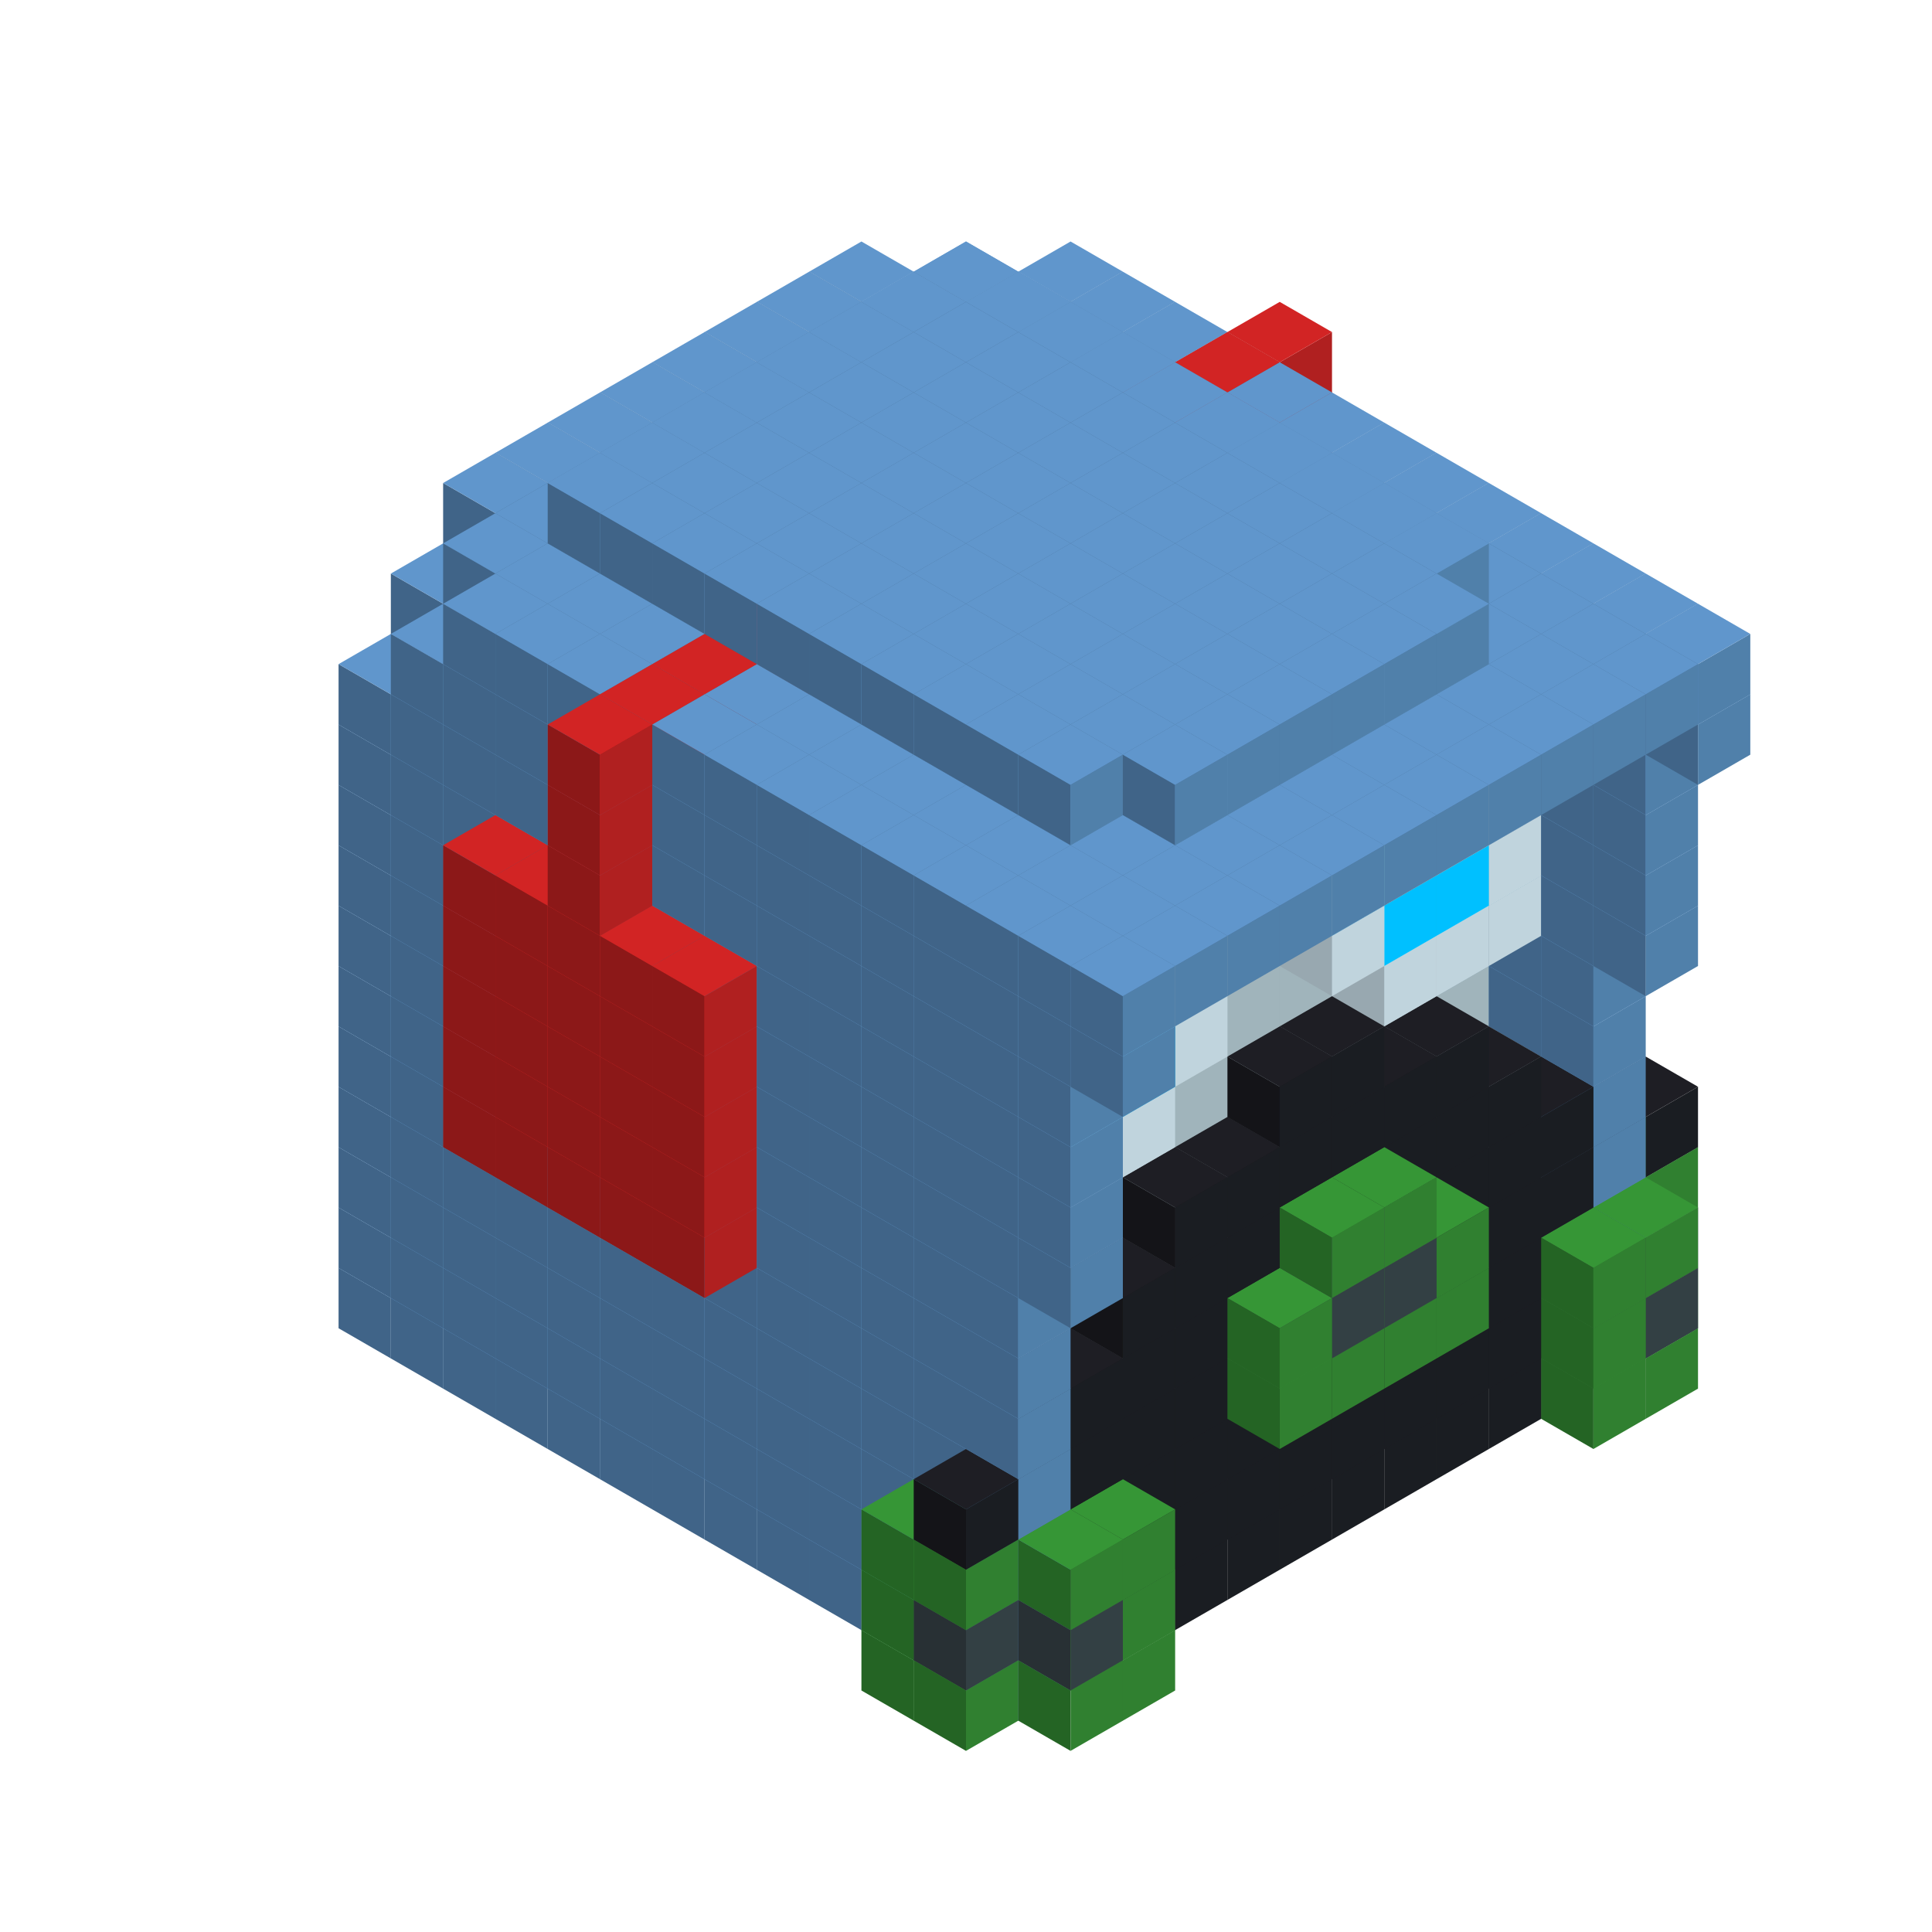 
<svg width='600' height='600' viewBox='4436371 5550000 3200000 3200000' xmlns='http://www.w3.org/2000/svg' xmlns:xlink='http://www.w3.org/1999/xlink'>
<use xlink:href='#v-0x0000006e-7' transform='translate(1936371,3050000)'/>
<use xlink:href='#v-0x0000006e-7' transform='translate(983738,3600000)'/>
<use xlink:href='#v-0x0000006e-7' transform='translate(2022974,3100000)'/>
<use xlink:href='#v-0x0000006e-7' transform='translate(1070341,3650000)'/>
<use xlink:href='#v-0x0000006e-7' transform='translate(2109577,3150000)'/>
<use xlink:href='#v-0x0000006e-7' transform='translate(1156944,3700000)'/>
<use xlink:href='#v-0x0000006e-7' transform='translate(2196180,3200000)'/>
<use xlink:href='#v-0x0000006e-7' transform='translate(1243547,3750000)'/>
<use xlink:href='#v-0x0000006e-7' transform='translate(2282783,3250000)'/>
<use xlink:href='#v-0x0000006e-7' transform='translate(1330150,3800000)'/>
<use xlink:href='#v-0x0000006e-7' transform='translate(2369386,3300000)'/>
<use xlink:href='#v-0x0000006e-7' transform='translate(1416753,3850000)'/>
<use xlink:href='#v-0x0000006e-7' transform='translate(2455989,3350000)'/>
<use xlink:href='#v-0x0000006e-7' transform='translate(1503356,3900000)'/>
<use xlink:href='#v-0x0000006e-7' transform='translate(2542592,3400000)'/>
<use xlink:href='#v-0x0000006e-7' transform='translate(1589959,3950000)'/>
<use xlink:href='#v-0x0000006e-7' transform='translate(2629195,3450000)'/>
<use xlink:href='#v-0x0000006e-7' transform='translate(1676562,4000000)'/>
<use xlink:href='#v-0x0000006e-7' transform='translate(2715798,3500000)'/>
<use xlink:href='#v-0x0000006e-7' transform='translate(1763165,4050000)'/>
<use xlink:href='#v-0x0000006e-7' transform='translate(2802401,3550000)'/>
<use xlink:href='#v-0x0000006e-7' transform='translate(1849768,4100000)'/>
<use xlink:href='#v-0x0000006e-5' transform='translate(2975607,3550000)'/>
<use xlink:href='#v-0x0000006e-7' transform='translate(2889004,3600000)'/>
<use xlink:href='#v-0x0000006e-1' transform='translate(2802401,3650000)'/>
<use xlink:href='#v-0x0000006e-1' transform='translate(2715798,3700000)'/>
<use xlink:href='#v-0x0000006e-1' transform='translate(2629195,3750000)'/>
<use xlink:href='#v-0x0000006e-1' transform='translate(2542592,3800000)'/>
<use xlink:href='#v-0x0000006e-1' transform='translate(2455989,3850000)'/>
<use xlink:href='#v-0x0000006e-1' transform='translate(2369386,3900000)'/>
<use xlink:href='#v-0x0000006e-1' transform='translate(2282783,3950000)'/>
<use xlink:href='#v-0x0000006e-1' transform='translate(2196180,4000000)'/>
<use xlink:href='#v-0x0000006e-1' transform='translate(2109577,4050000)'/>
<use xlink:href='#v-0x0000006e-1' transform='translate(2022974,4100000)'/>
<use xlink:href='#v-0x0000006e-7' transform='translate(1936371,4150000)'/>
<use xlink:href='#v-0x0000006e-5' transform='translate(1849768,4200000)'/>
<use xlink:href='#v-0x0000006e-5' transform='translate(3062210,3600000)'/>
<use xlink:href='#v-0x0000006e-7' transform='translate(2975607,3650000)'/>
<use xlink:href='#v-0x0000006e-4' transform='translate(2889004,3700000)'/>
<use xlink:href='#v-0x0000006e-4' transform='translate(2802401,3750000)'/>
<use xlink:href='#v-0x0000006e-4' transform='translate(2715798,3800000)'/>
<use xlink:href='#v-0x0000006e-4' transform='translate(2629195,3850000)'/>
<use xlink:href='#v-0x0000006e-4' transform='translate(2542592,3900000)'/>
<use xlink:href='#v-0x0000006e-4' transform='translate(2455989,3950000)'/>
<use xlink:href='#v-0x0000006e-4' transform='translate(2369386,4000000)'/>
<use xlink:href='#v-0x0000006e-4' transform='translate(2282783,4050000)'/>
<use xlink:href='#v-0x0000006e-4' transform='translate(2196180,4100000)'/>
<use xlink:href='#v-0x0000006e-4' transform='translate(2109577,4150000)'/>
<use xlink:href='#v-0x0000006e-7' transform='translate(2022974,4200000)'/>
<use xlink:href='#v-0x0000006e-5' transform='translate(1936371,4250000)'/>
<use xlink:href='#v-0x0000006e-5' transform='translate(3062210,3700000)'/>
<use xlink:href='#v-0x0000006e-5' transform='translate(2975607,3750000)'/>
<use xlink:href='#v-0x0000006e-5' transform='translate(2196180,4200000)'/>
<use xlink:href='#v-0x0000006e-5' transform='translate(2109577,4250000)'/>
<use xlink:href='#v-0x0000006e-7' transform='translate(1936371,2950000)'/>
<use xlink:href='#v-0x0000006e-7' transform='translate(983738,3500000)'/>
<use xlink:href='#v-0x0000006e-7' transform='translate(2022974,3000000)'/>
<use xlink:href='#v-0x0000006e-7' transform='translate(1070341,3550000)'/>
<use xlink:href='#v-0x0000006e-7' transform='translate(2109577,3050000)'/>
<use xlink:href='#v-0x0000006e-7' transform='translate(1156944,3600000)'/>
<use xlink:href='#v-0x0000006e-7' transform='translate(2196180,3100000)'/>
<use xlink:href='#v-0x0000006e-7' transform='translate(1243547,3650000)'/>
<use xlink:href='#v-0x0000006e-7' transform='translate(2282783,3150000)'/>
<use xlink:href='#v-0x0000006e-7' transform='translate(1330150,3700000)'/>
<use xlink:href='#v-0x0000006e-7' transform='translate(2369386,3200000)'/>
<use xlink:href='#v-0x0000006e-7' transform='translate(1416753,3750000)'/>
<use xlink:href='#v-0x0000006e-7' transform='translate(2455989,3250000)'/>
<use xlink:href='#v-0x0000006e-7' transform='translate(1503356,3800000)'/>
<use xlink:href='#v-0x0000006e-7' transform='translate(2542592,3300000)'/>
<use xlink:href='#v-0x0000006e-7' transform='translate(1589959,3850000)'/>
<use xlink:href='#v-0x0000006e-7' transform='translate(2629195,3350000)'/>
<use xlink:href='#v-0x0000006e-7' transform='translate(1676562,3900000)'/>
<use xlink:href='#v-0x0000006e-7' transform='translate(2715798,3400000)'/>
<use xlink:href='#v-0x0000006e-7' transform='translate(1763165,3950000)'/>
<use xlink:href='#v-0x0000006e-7' transform='translate(2802401,3450000)'/>
<use xlink:href='#v-0x0000006e-2' transform='translate(2715798,3500000)'/>
<use xlink:href='#v-0x0000006e-2' transform='translate(2629195,3550000)'/>
<use xlink:href='#v-0x0000006e-2' transform='translate(2542592,3600000)'/>
<use xlink:href='#v-0x0000006e-2' transform='translate(2455989,3650000)'/>
<use xlink:href='#v-0x0000006e-2' transform='translate(2369386,3700000)'/>
<use xlink:href='#v-0x0000006e-2' transform='translate(2282783,3750000)'/>
<use xlink:href='#v-0x0000006e-2' transform='translate(2196180,3800000)'/>
<use xlink:href='#v-0x0000006e-2' transform='translate(2109577,3850000)'/>
<use xlink:href='#v-0x0000006e-2' transform='translate(2022974,3900000)'/>
<use xlink:href='#v-0x0000006e-2' transform='translate(1936371,3950000)'/>
<use xlink:href='#v-0x0000006e-7' transform='translate(1849768,4000000)'/>
<use xlink:href='#v-0x0000006e-5' transform='translate(2975607,3450000)'/>
<use xlink:href='#v-0x0000006e-7' transform='translate(2889004,3500000)'/>
<use xlink:href='#v-0x0000006e-1' transform='translate(2802401,3550000)'/>
<use xlink:href='#v-0x0000006e-1' transform='translate(2022974,4000000)'/>
<use xlink:href='#v-0x0000006e-7' transform='translate(1936371,4050000)'/>
<use xlink:href='#v-0x0000006e-5' transform='translate(1849768,4100000)'/>
<use xlink:href='#v-0x0000006e-6' transform='translate(3062210,3500000)'/>
<use xlink:href='#v-0x0000006e-7' transform='translate(2975607,3550000)'/>
<use xlink:href='#v-0x0000006e-4' transform='translate(2889004,3600000)'/>
<use xlink:href='#v-0x0000006e-4' transform='translate(2802401,3650000)'/>
<use xlink:href='#v-0x0000006e-4' transform='translate(2715798,3700000)'/>
<use xlink:href='#v-0x0000006e-4' transform='translate(2629195,3750000)'/>
<use xlink:href='#v-0x0000006e-4' transform='translate(2542592,3800000)'/>
<use xlink:href='#v-0x0000006e-4' transform='translate(2455989,3850000)'/>
<use xlink:href='#v-0x0000006e-4' transform='translate(2369386,3900000)'/>
<use xlink:href='#v-0x0000006e-4' transform='translate(2282783,3950000)'/>
<use xlink:href='#v-0x0000006e-4' transform='translate(2196180,4000000)'/>
<use xlink:href='#v-0x0000006e-4' transform='translate(2109577,4050000)'/>
<use xlink:href='#v-0x0000006e-7' transform='translate(2022974,4100000)'/>
<use xlink:href='#v-0x0000006e-6' transform='translate(1936371,4150000)'/>
<use xlink:href='#v-0x0000006e-6' transform='translate(3062210,3600000)'/>
<use xlink:href='#v-0x0000006e-5' transform='translate(2975607,3650000)'/>
<use xlink:href='#v-0x0000006e-5' transform='translate(2196180,4100000)'/>
<use xlink:href='#v-0x0000006e-6' transform='translate(2109577,4150000)'/>
<use xlink:href='#v-0x0000006e-7' transform='translate(1936371,2850000)'/>
<use xlink:href='#v-0x0000006e-7' transform='translate(983738,3400000)'/>
<use xlink:href='#v-0x0000006e-7' transform='translate(2022974,2900000)'/>
<use xlink:href='#v-0x0000006e-7' transform='translate(1070341,3450000)'/>
<use xlink:href='#v-0x0000006e-7' transform='translate(2109577,2950000)'/>
<use xlink:href='#v-0x0000006e-7' transform='translate(1156944,3500000)'/>
<use xlink:href='#v-0x0000006e-7' transform='translate(2196180,3000000)'/>
<use xlink:href='#v-0x0000006e-7' transform='translate(1243547,3550000)'/>
<use xlink:href='#v-0x0000006e-7' transform='translate(2282783,3050000)'/>
<use xlink:href='#v-0x0000006e-7' transform='translate(1330150,3600000)'/>
<use xlink:href='#v-0x0000006e-7' transform='translate(2369386,3100000)'/>
<use xlink:href='#v-0x0000006e-7' transform='translate(1416753,3650000)'/>
<use xlink:href='#v-0x0000006e-7' transform='translate(2455989,3150000)'/>
<use xlink:href='#v-0x0000006e-7' transform='translate(1503356,3700000)'/>
<use xlink:href='#v-0x0000006e-7' transform='translate(2542592,3200000)'/>
<use xlink:href='#v-0x0000006e-7' transform='translate(1589959,3750000)'/>
<use xlink:href='#v-0x0000006e-7' transform='translate(2629195,3250000)'/>
<use xlink:href='#v-0x0000006e-7' transform='translate(1676562,3800000)'/>
<use xlink:href='#v-0x0000006e-7' transform='translate(2715798,3300000)'/>
<use xlink:href='#v-0x0000006e-7' transform='translate(1763165,3850000)'/>
<use xlink:href='#v-0x0000006e-7' transform='translate(2802401,3350000)'/>
<use xlink:href='#v-0x0000006e-2' transform='translate(2715798,3400000)'/>
<use xlink:href='#v-0x0000006e-2' transform='translate(2629195,3450000)'/>
<use xlink:href='#v-0x0000006e-2' transform='translate(2542592,3500000)'/>
<use xlink:href='#v-0x0000006e-2' transform='translate(2455989,3550000)'/>
<use xlink:href='#v-0x0000006e-2' transform='translate(2369386,3600000)'/>
<use xlink:href='#v-0x0000006e-2' transform='translate(2282783,3650000)'/>
<use xlink:href='#v-0x0000006e-2' transform='translate(2196180,3700000)'/>
<use xlink:href='#v-0x0000006e-2' transform='translate(2109577,3750000)'/>
<use xlink:href='#v-0x0000006e-2' transform='translate(2022974,3800000)'/>
<use xlink:href='#v-0x0000006e-2' transform='translate(1936371,3850000)'/>
<use xlink:href='#v-0x0000006e-7' transform='translate(1849768,3900000)'/>
<use xlink:href='#v-0x0000006e-5' transform='translate(2975607,3350000)'/>
<use xlink:href='#v-0x0000006e-7' transform='translate(2889004,3400000)'/>
<use xlink:href='#v-0x0000006e-7' transform='translate(1936371,3950000)'/>
<use xlink:href='#v-0x0000006e-5' transform='translate(1849768,4000000)'/>
<use xlink:href='#v-0x0000006e-5' transform='translate(3062210,3400000)'/>
<use xlink:href='#v-0x0000006e-7' transform='translate(2975607,3450000)'/>
<use xlink:href='#v-0x0000006e-4' transform='translate(2889004,3500000)'/>
<use xlink:href='#v-0x0000006e-4' transform='translate(2802401,3550000)'/>
<use xlink:href='#v-0x0000006e-4' transform='translate(2715798,3600000)'/>
<use xlink:href='#v-0x0000006e-4' transform='translate(2629195,3650000)'/>
<use xlink:href='#v-0x0000006e-4' transform='translate(2542592,3700000)'/>
<use xlink:href='#v-0x0000006e-4' transform='translate(2455989,3750000)'/>
<use xlink:href='#v-0x0000006e-4' transform='translate(2369386,3800000)'/>
<use xlink:href='#v-0x0000006e-4' transform='translate(2282783,3850000)'/>
<use xlink:href='#v-0x0000006e-4' transform='translate(2196180,3900000)'/>
<use xlink:href='#v-0x0000006e-4' transform='translate(2109577,3950000)'/>
<use xlink:href='#v-0x0000006e-7' transform='translate(2022974,4000000)'/>
<use xlink:href='#v-0x0000006e-5' transform='translate(1936371,4050000)'/>
<use xlink:href='#v-0x0000006e-5' transform='translate(3062210,3500000)'/>
<use xlink:href='#v-0x0000006e-5' transform='translate(2975607,3550000)'/>
<use xlink:href='#v-0x0000006e-5' transform='translate(2196180,4000000)'/>
<use xlink:href='#v-0x0000006e-5' transform='translate(2109577,4050000)'/>
<use xlink:href='#v-0x0000006e-7' transform='translate(1936371,2750000)'/>
<use xlink:href='#v-0x0000006e-7' transform='translate(983738,3300000)'/>
<use xlink:href='#v-0x0000006e-7' transform='translate(2022974,2800000)'/>
<use xlink:href='#v-0x0000006e-7' transform='translate(1070341,3350000)'/>
<use xlink:href='#v-0x0000006e-7' transform='translate(2109577,2850000)'/>
<use xlink:href='#v-0x0000006e-7' transform='translate(1156944,3400000)'/>
<use xlink:href='#v-0x0000006e-7' transform='translate(2196180,2900000)'/>
<use xlink:href='#v-0x0000006e-7' transform='translate(1243547,3450000)'/>
<use xlink:href='#v-0x0000006e-7' transform='translate(2282783,2950000)'/>
<use xlink:href='#v-0x0000006e-7' transform='translate(1330150,3500000)'/>
<use xlink:href='#v-0x0000006e-7' transform='translate(2369386,3000000)'/>
<use xlink:href='#v-0x0000006e-7' transform='translate(1416753,3550000)'/>
<use xlink:href='#v-0x0000006e-7' transform='translate(2455989,3050000)'/>
<use xlink:href='#v-0x0000006e-7' transform='translate(1503356,3600000)'/>
<use xlink:href='#v-0x0000006e-7' transform='translate(2542592,3100000)'/>
<use xlink:href='#v-0x0000006e-7' transform='translate(1589959,3650000)'/>
<use xlink:href='#v-0x0000006e-7' transform='translate(2629195,3150000)'/>
<use xlink:href='#v-0x0000006e-7' transform='translate(1676562,3700000)'/>
<use xlink:href='#v-0x0000006e-7' transform='translate(2715798,3200000)'/>
<use xlink:href='#v-0x0000006e-7' transform='translate(1763165,3750000)'/>
<use xlink:href='#v-0x0000006e-7' transform='translate(2802401,3250000)'/>
<use xlink:href='#v-0x0000006e-2' transform='translate(2715798,3300000)'/>
<use xlink:href='#v-0x0000006e-2' transform='translate(2629195,3350000)'/>
<use xlink:href='#v-0x0000006e-2' transform='translate(2542592,3400000)'/>
<use xlink:href='#v-0x0000006e-2' transform='translate(2455989,3450000)'/>
<use xlink:href='#v-0x0000006e-2' transform='translate(2369386,3500000)'/>
<use xlink:href='#v-0x0000006e-2' transform='translate(2282783,3550000)'/>
<use xlink:href='#v-0x0000006e-2' transform='translate(2196180,3600000)'/>
<use xlink:href='#v-0x0000006e-2' transform='translate(2109577,3650000)'/>
<use xlink:href='#v-0x0000006e-2' transform='translate(2022974,3700000)'/>
<use xlink:href='#v-0x0000006e-2' transform='translate(1936371,3750000)'/>
<use xlink:href='#v-0x0000006e-7' transform='translate(1849768,3800000)'/>
<use xlink:href='#v-0x0000006e-7' transform='translate(2889004,3300000)'/>
<use xlink:href='#v-0x0000006e-1' transform='translate(2802401,3350000)'/>
<use xlink:href='#v-0x0000006e-1' transform='translate(2715798,3400000)'/>
<use xlink:href='#v-0x0000006e-1' transform='translate(2629195,3450000)'/>
<use xlink:href='#v-0x0000006e-1' transform='translate(2542592,3500000)'/>
<use xlink:href='#v-0x0000006e-1' transform='translate(2455989,3550000)'/>
<use xlink:href='#v-0x0000006e-1' transform='translate(2369386,3600000)'/>
<use xlink:href='#v-0x0000006e-1' transform='translate(2282783,3650000)'/>
<use xlink:href='#v-0x0000006e-1' transform='translate(2196180,3700000)'/>
<use xlink:href='#v-0x0000006e-1' transform='translate(2109577,3750000)'/>
<use xlink:href='#v-0x0000006e-1' transform='translate(2022974,3800000)'/>
<use xlink:href='#v-0x0000006e-7' transform='translate(1936371,3850000)'/>
<use xlink:href='#v-0x0000006e-4' transform='translate(3062210,3300000)'/>
<use xlink:href='#v-0x0000006e-7' transform='translate(2975607,3350000)'/>
<use xlink:href='#v-0x0000006e-4' transform='translate(2889004,3400000)'/>
<use xlink:href='#v-0x0000006e-4' transform='translate(2802401,3450000)'/>
<use xlink:href='#v-0x0000006e-4' transform='translate(2715798,3500000)'/>
<use xlink:href='#v-0x0000006e-4' transform='translate(2629195,3550000)'/>
<use xlink:href='#v-0x0000006e-4' transform='translate(2542592,3600000)'/>
<use xlink:href='#v-0x0000006e-4' transform='translate(2455989,3650000)'/>
<use xlink:href='#v-0x0000006e-4' transform='translate(2369386,3700000)'/>
<use xlink:href='#v-0x0000006e-4' transform='translate(2282783,3750000)'/>
<use xlink:href='#v-0x0000006e-4' transform='translate(2196180,3800000)'/>
<use xlink:href='#v-0x0000006e-4' transform='translate(2109577,3850000)'/>
<use xlink:href='#v-0x0000006e-7' transform='translate(2022974,3900000)'/>
<use xlink:href='#v-0x0000006e-4' transform='translate(1936371,3950000)'/>
<use xlink:href='#v-0x0000006e-5' transform='translate(2715798,3600000)'/>
<use xlink:href='#v-0x0000006e-5' transform='translate(2629195,3650000)'/>
<use xlink:href='#v-0x0000006e-5' transform='translate(2542592,3700000)'/>
<use xlink:href='#v-0x0000006e-5' transform='translate(2455989,3750000)'/>
<use xlink:href='#v-0x0000006e-7' transform='translate(1936371,2650000)'/>
<use xlink:href='#v-0x0000006e-7' transform='translate(983738,3200000)'/>
<use xlink:href='#v-0x0000006e-7' transform='translate(2022974,2700000)'/>
<use xlink:href='#v-0x0000006e-7' transform='translate(1070341,3250000)'/>
<use xlink:href='#v-0x0000006e-7' transform='translate(2109577,2750000)'/>
<use xlink:href='#v-0x0000006e-7' transform='translate(1156944,3300000)'/>
<use xlink:href='#v-0x0000006e-7' transform='translate(2196180,2800000)'/>
<use xlink:href='#v-0x0000006e-7' transform='translate(1243547,3350000)'/>
<use xlink:href='#v-0x0000006e-7' transform='translate(2282783,2850000)'/>
<use xlink:href='#v-0x0000006e-7' transform='translate(1330150,3400000)'/>
<use xlink:href='#v-0x0000006e-7' transform='translate(2369386,2900000)'/>
<use xlink:href='#v-0x0000006e-7' transform='translate(1416753,3450000)'/>
<use xlink:href='#v-0x0000006e-7' transform='translate(2455989,2950000)'/>
<use xlink:href='#v-0x0000006e-7' transform='translate(1503356,3500000)'/>
<use xlink:href='#v-0x0000006e-7' transform='translate(2542592,3000000)'/>
<use xlink:href='#v-0x0000006e-7' transform='translate(1589959,3550000)'/>
<use xlink:href='#v-0x0000006e-7' transform='translate(2629195,3050000)'/>
<use xlink:href='#v-0x0000006e-7' transform='translate(1676562,3600000)'/>
<use xlink:href='#v-0x0000006e-7' transform='translate(2715798,3100000)'/>
<use xlink:href='#v-0x0000006e-7' transform='translate(1763165,3650000)'/>
<use xlink:href='#v-0x0000006e-7' transform='translate(2802401,3150000)'/>
<use xlink:href='#v-0x0000006e-2' transform='translate(2715798,3200000)'/>
<use xlink:href='#v-0x0000006e-2' transform='translate(2629195,3250000)'/>
<use xlink:href='#v-0x0000006e-2' transform='translate(2542592,3300000)'/>
<use xlink:href='#v-0x0000006e-2' transform='translate(2455989,3350000)'/>
<use xlink:href='#v-0x0000006e-2' transform='translate(2369386,3400000)'/>
<use xlink:href='#v-0x0000006e-2' transform='translate(2282783,3450000)'/>
<use xlink:href='#v-0x0000006e-2' transform='translate(2196180,3500000)'/>
<use xlink:href='#v-0x0000006e-2' transform='translate(2109577,3550000)'/>
<use xlink:href='#v-0x0000006e-2' transform='translate(2022974,3600000)'/>
<use xlink:href='#v-0x0000006e-2' transform='translate(1936371,3650000)'/>
<use xlink:href='#v-0x0000006e-7' transform='translate(1849768,3700000)'/>
<use xlink:href='#v-0x0000006e-7' transform='translate(2889004,3200000)'/>
<use xlink:href='#v-0x0000006e-1' transform='translate(2802401,3250000)'/>
<use xlink:href='#v-0x0000006e-1' transform='translate(2715798,3300000)'/>
<use xlink:href='#v-0x0000006e-1' transform='translate(2629195,3350000)'/>
<use xlink:href='#v-0x0000006e-1' transform='translate(2542592,3400000)'/>
<use xlink:href='#v-0x0000006e-1' transform='translate(2455989,3450000)'/>
<use xlink:href='#v-0x0000006e-1' transform='translate(2369386,3500000)'/>
<use xlink:href='#v-0x0000006e-1' transform='translate(2282783,3550000)'/>
<use xlink:href='#v-0x0000006e-1' transform='translate(2196180,3600000)'/>
<use xlink:href='#v-0x0000006e-1' transform='translate(2109577,3650000)'/>
<use xlink:href='#v-0x0000006e-1' transform='translate(2022974,3700000)'/>
<use xlink:href='#v-0x0000006e-7' transform='translate(1936371,3750000)'/>
<use xlink:href='#v-0x0000006e-7' transform='translate(2975607,3250000)'/>
<use xlink:href='#v-0x0000006e-4' transform='translate(2889004,3300000)'/>
<use xlink:href='#v-0x0000006e-4' transform='translate(2802401,3350000)'/>
<use xlink:href='#v-0x0000006e-4' transform='translate(2715798,3400000)'/>
<use xlink:href='#v-0x0000006e-4' transform='translate(2629195,3450000)'/>
<use xlink:href='#v-0x0000006e-4' transform='translate(2542592,3500000)'/>
<use xlink:href='#v-0x0000006e-4' transform='translate(2455989,3550000)'/>
<use xlink:href='#v-0x0000006e-4' transform='translate(2369386,3600000)'/>
<use xlink:href='#v-0x0000006e-4' transform='translate(2282783,3650000)'/>
<use xlink:href='#v-0x0000006e-4' transform='translate(2196180,3700000)'/>
<use xlink:href='#v-0x0000006e-4' transform='translate(2109577,3750000)'/>
<use xlink:href='#v-0x0000006e-7' transform='translate(2022974,3800000)'/>
<use xlink:href='#v-0x0000006e-5' transform='translate(2715798,3500000)'/>
<use xlink:href='#v-0x0000006e-6' transform='translate(2629195,3550000)'/>
<use xlink:href='#v-0x0000006e-6' transform='translate(2542592,3600000)'/>
<use xlink:href='#v-0x0000006e-5' transform='translate(2455989,3650000)'/>
<use xlink:href='#v-0x0000006e-7' transform='translate(1936371,2550000)'/>
<use xlink:href='#v-0x0000006e-7' transform='translate(983738,3100000)'/>
<use xlink:href='#v-0x0000006e-7' transform='translate(2022974,2600000)'/>
<use xlink:href='#v-0x0000006e-7' transform='translate(1070341,3150000)'/>
<use xlink:href='#v-0x0000006e-7' transform='translate(2109577,2650000)'/>
<use xlink:href='#v-0x0000006e-7' transform='translate(1156944,3200000)'/>
<use xlink:href='#v-0x0000006e-8' transform='translate(2282783,2650000)'/>
<use xlink:href='#v-0x0000006e-7' transform='translate(2196180,2700000)'/>
<use xlink:href='#v-0x0000006e-7' transform='translate(1243547,3250000)'/>
<use xlink:href='#v-0x0000006e-8' transform='translate(1156944,3300000)'/>
<use xlink:href='#v-0x0000006e-8' transform='translate(2369386,2700000)'/>
<use xlink:href='#v-0x0000006e-7' transform='translate(2282783,2750000)'/>
<use xlink:href='#v-0x0000006e-7' transform='translate(1330150,3300000)'/>
<use xlink:href='#v-0x0000006e-8' transform='translate(1243547,3350000)'/>
<use xlink:href='#v-0x0000006e-8' transform='translate(2455989,2750000)'/>
<use xlink:href='#v-0x0000006e-7' transform='translate(2369386,2800000)'/>
<use xlink:href='#v-0x0000006e-7' transform='translate(1416753,3350000)'/>
<use xlink:href='#v-0x0000006e-8' transform='translate(1330150,3400000)'/>
<use xlink:href='#v-0x0000006e-8' transform='translate(2542592,2800000)'/>
<use xlink:href='#v-0x0000006e-7' transform='translate(2455989,2850000)'/>
<use xlink:href='#v-0x0000006e-7' transform='translate(1503356,3400000)'/>
<use xlink:href='#v-0x0000006e-8' transform='translate(1416753,3450000)'/>
<use xlink:href='#v-0x0000006e-8' transform='translate(2629195,2850000)'/>
<use xlink:href='#v-0x0000006e-7' transform='translate(2542592,2900000)'/>
<use xlink:href='#v-0x0000006e-7' transform='translate(1589959,3450000)'/>
<use xlink:href='#v-0x0000006e-8' transform='translate(1503356,3500000)'/>
<use xlink:href='#v-0x0000006e-7' transform='translate(2629195,2950000)'/>
<use xlink:href='#v-0x0000006e-7' transform='translate(1676562,3500000)'/>
<use xlink:href='#v-0x0000006e-7' transform='translate(2715798,3000000)'/>
<use xlink:href='#v-0x0000006e-7' transform='translate(1763165,3550000)'/>
<use xlink:href='#v-0x0000006e-7' transform='translate(2802401,3050000)'/>
<use xlink:href='#v-0x0000006e-2' transform='translate(2715798,3100000)'/>
<use xlink:href='#v-0x0000006e-2' transform='translate(2629195,3150000)'/>
<use xlink:href='#v-0x0000006e-2' transform='translate(2542592,3200000)'/>
<use xlink:href='#v-0x0000006e-2' transform='translate(2455989,3250000)'/>
<use xlink:href='#v-0x0000006e-2' transform='translate(2369386,3300000)'/>
<use xlink:href='#v-0x0000006e-2' transform='translate(2282783,3350000)'/>
<use xlink:href='#v-0x0000006e-2' transform='translate(2196180,3400000)'/>
<use xlink:href='#v-0x0000006e-2' transform='translate(2109577,3450000)'/>
<use xlink:href='#v-0x0000006e-2' transform='translate(2022974,3500000)'/>
<use xlink:href='#v-0x0000006e-2' transform='translate(1936371,3550000)'/>
<use xlink:href='#v-0x0000006e-7' transform='translate(1849768,3600000)'/>
<use xlink:href='#v-0x0000006e-7' transform='translate(2889004,3100000)'/>
<use xlink:href='#v-0x0000006e-7' transform='translate(1936371,3650000)'/>
<use xlink:href='#v-0x0000006e-7' transform='translate(2975607,3150000)'/>
<use xlink:href='#v-0x0000006e-4' transform='translate(2802401,3250000)'/>
<use xlink:href='#v-0x0000006e-4' transform='translate(2715798,3300000)'/>
<use xlink:href='#v-0x0000006e-4' transform='translate(2629195,3350000)'/>
<use xlink:href='#v-0x0000006e-4' transform='translate(2542592,3400000)'/>
<use xlink:href='#v-0x0000006e-4' transform='translate(2455989,3450000)'/>
<use xlink:href='#v-0x0000006e-4' transform='translate(2369386,3500000)'/>
<use xlink:href='#v-0x0000006e-4' transform='translate(2282783,3550000)'/>
<use xlink:href='#v-0x0000006e-4' transform='translate(2196180,3600000)'/>
<use xlink:href='#v-0x0000006e-7' transform='translate(2022974,3700000)'/>
<use xlink:href='#v-0x0000006e-5' transform='translate(2629195,3450000)'/>
<use xlink:href='#v-0x0000006e-5' transform='translate(2542592,3500000)'/>
<use xlink:href='#v-0x0000006e-7' transform='translate(1936371,2450000)'/>
<use xlink:href='#v-0x0000006e-7' transform='translate(983738,3000000)'/>
<use xlink:href='#v-0x0000006e-7' transform='translate(2022974,2500000)'/>
<use xlink:href='#v-0x0000006e-7' transform='translate(1070341,3050000)'/>
<use xlink:href='#v-0x0000006e-7' transform='translate(2109577,2550000)'/>
<use xlink:href='#v-0x0000006e-7' transform='translate(1156944,3100000)'/>
<use xlink:href='#v-0x0000006e-8' transform='translate(2282783,2550000)'/>
<use xlink:href='#v-0x0000006e-7' transform='translate(2196180,2600000)'/>
<use xlink:href='#v-0x0000006e-7' transform='translate(1243547,3150000)'/>
<use xlink:href='#v-0x0000006e-8' transform='translate(1156944,3200000)'/>
<use xlink:href='#v-0x0000006e-8' transform='translate(2369386,2600000)'/>
<use xlink:href='#v-0x0000006e-7' transform='translate(2282783,2650000)'/>
<use xlink:href='#v-0x0000006e-7' transform='translate(1330150,3200000)'/>
<use xlink:href='#v-0x0000006e-8' transform='translate(1243547,3250000)'/>
<use xlink:href='#v-0x0000006e-8' transform='translate(2455989,2650000)'/>
<use xlink:href='#v-0x0000006e-7' transform='translate(2369386,2700000)'/>
<use xlink:href='#v-0x0000006e-7' transform='translate(1416753,3250000)'/>
<use xlink:href='#v-0x0000006e-8' transform='translate(1330150,3300000)'/>
<use xlink:href='#v-0x0000006e-8' transform='translate(2542592,2700000)'/>
<use xlink:href='#v-0x0000006e-7' transform='translate(2455989,2750000)'/>
<use xlink:href='#v-0x0000006e-7' transform='translate(1503356,3300000)'/>
<use xlink:href='#v-0x0000006e-8' transform='translate(1416753,3350000)'/>
<use xlink:href='#v-0x0000006e-8' transform='translate(2629195,2750000)'/>
<use xlink:href='#v-0x0000006e-7' transform='translate(2542592,2800000)'/>
<use xlink:href='#v-0x0000006e-7' transform='translate(1589959,3350000)'/>
<use xlink:href='#v-0x0000006e-8' transform='translate(1503356,3400000)'/>
<use xlink:href='#v-0x0000006e-7' transform='translate(2629195,2850000)'/>
<use xlink:href='#v-0x0000006e-7' transform='translate(1676562,3400000)'/>
<use xlink:href='#v-0x0000006e-7' transform='translate(2715798,2900000)'/>
<use xlink:href='#v-0x0000006e-7' transform='translate(1763165,3450000)'/>
<use xlink:href='#v-0x0000006e-7' transform='translate(2802401,2950000)'/>
<use xlink:href='#v-0x0000006e-2' transform='translate(2715798,3000000)'/>
<use xlink:href='#v-0x0000006e-2' transform='translate(2629195,3050000)'/>
<use xlink:href='#v-0x0000006e-2' transform='translate(2542592,3100000)'/>
<use xlink:href='#v-0x0000006e-2' transform='translate(2455989,3150000)'/>
<use xlink:href='#v-0x0000006e-2' transform='translate(2369386,3200000)'/>
<use xlink:href='#v-0x0000006e-2' transform='translate(2282783,3250000)'/>
<use xlink:href='#v-0x0000006e-2' transform='translate(2196180,3300000)'/>
<use xlink:href='#v-0x0000006e-2' transform='translate(2109577,3350000)'/>
<use xlink:href='#v-0x0000006e-2' transform='translate(2022974,3400000)'/>
<use xlink:href='#v-0x0000006e-2' transform='translate(1936371,3450000)'/>
<use xlink:href='#v-0x0000006e-7' transform='translate(1849768,3500000)'/>
<use xlink:href='#v-0x0000006e-7' transform='translate(2889004,3000000)'/>
<use xlink:href='#v-0x0000006e-7' transform='translate(1936371,3550000)'/>
<use xlink:href='#v-0x0000006e-7' transform='translate(2975607,3050000)'/>
<use xlink:href='#v-0x0000006e-4' transform='translate(2715798,3200000)'/>
<use xlink:href='#v-0x0000006e-4' transform='translate(2629195,3250000)'/>
<use xlink:href='#v-0x0000006e-4' transform='translate(2542592,3300000)'/>
<use xlink:href='#v-0x0000006e-4' transform='translate(2455989,3350000)'/>
<use xlink:href='#v-0x0000006e-4' transform='translate(2369386,3400000)'/>
<use xlink:href='#v-0x0000006e-4' transform='translate(2282783,3450000)'/>
<use xlink:href='#v-0x0000006e-7' transform='translate(2022974,3600000)'/>
<use xlink:href='#v-0x0000006e-7' transform='translate(1936371,2350000)'/>
<use xlink:href='#v-0x0000006e-7' transform='translate(983738,2900000)'/>
<use xlink:href='#v-0x0000006e-7' transform='translate(2022974,2400000)'/>
<use xlink:href='#v-0x0000006e-7' transform='translate(1070341,2950000)'/>
<use xlink:href='#v-0x0000006e-7' transform='translate(2109577,2450000)'/>
<use xlink:href='#v-0x0000006e-7' transform='translate(1156944,3000000)'/>
<use xlink:href='#v-0x0000006e-8' transform='translate(2282783,2450000)'/>
<use xlink:href='#v-0x0000006e-7' transform='translate(2196180,2500000)'/>
<use xlink:href='#v-0x0000006e-7' transform='translate(1243547,3050000)'/>
<use xlink:href='#v-0x0000006e-8' transform='translate(1156944,3100000)'/>
<use xlink:href='#v-0x0000006e-8' transform='translate(2369386,2500000)'/>
<use xlink:href='#v-0x0000006e-7' transform='translate(2282783,2550000)'/>
<use xlink:href='#v-0x0000006e-7' transform='translate(1330150,3100000)'/>
<use xlink:href='#v-0x0000006e-8' transform='translate(1243547,3150000)'/>
<use xlink:href='#v-0x0000006e-8' transform='translate(2455989,2550000)'/>
<use xlink:href='#v-0x0000006e-7' transform='translate(2369386,2600000)'/>
<use xlink:href='#v-0x0000006e-7' transform='translate(1416753,3150000)'/>
<use xlink:href='#v-0x0000006e-8' transform='translate(1330150,3200000)'/>
<use xlink:href='#v-0x0000006e-8' transform='translate(2542592,2600000)'/>
<use xlink:href='#v-0x0000006e-7' transform='translate(2455989,2650000)'/>
<use xlink:href='#v-0x0000006e-7' transform='translate(1503356,3200000)'/>
<use xlink:href='#v-0x0000006e-8' transform='translate(1416753,3250000)'/>
<use xlink:href='#v-0x0000006e-8' transform='translate(2629195,2650000)'/>
<use xlink:href='#v-0x0000006e-7' transform='translate(2542592,2700000)'/>
<use xlink:href='#v-0x0000006e-7' transform='translate(1589959,3250000)'/>
<use xlink:href='#v-0x0000006e-8' transform='translate(1503356,3300000)'/>
<use xlink:href='#v-0x0000006e-7' transform='translate(2629195,2750000)'/>
<use xlink:href='#v-0x0000006e-7' transform='translate(1676562,3300000)'/>
<use xlink:href='#v-0x0000006e-7' transform='translate(2715798,2800000)'/>
<use xlink:href='#v-0x0000006e-7' transform='translate(1763165,3350000)'/>
<use xlink:href='#v-0x0000006e-7' transform='translate(2802401,2850000)'/>
<use xlink:href='#v-0x0000006e-2' transform='translate(2715798,2900000)'/>
<use xlink:href='#v-0x0000006e-2' transform='translate(2629195,2950000)'/>
<use xlink:href='#v-0x0000006e-2' transform='translate(2542592,3000000)'/>
<use xlink:href='#v-0x0000006e-2' transform='translate(2455989,3050000)'/>
<use xlink:href='#v-0x0000006e-2' transform='translate(2369386,3100000)'/>
<use xlink:href='#v-0x0000006e-2' transform='translate(2282783,3150000)'/>
<use xlink:href='#v-0x0000006e-2' transform='translate(2196180,3200000)'/>
<use xlink:href='#v-0x0000006e-2' transform='translate(2109577,3250000)'/>
<use xlink:href='#v-0x0000006e-2' transform='translate(2022974,3300000)'/>
<use xlink:href='#v-0x0000006e-2' transform='translate(1936371,3350000)'/>
<use xlink:href='#v-0x0000006e-7' transform='translate(1849768,3400000)'/>
<use xlink:href='#v-0x0000006e-7' transform='translate(2889004,2900000)'/>
<use xlink:href='#v-0x0000006e-1' transform='translate(2802401,2950000)'/>
<use xlink:href='#v-0x0000006e-1' transform='translate(2715798,3000000)'/>
<use xlink:href='#v-0x0000006e-1' transform='translate(2629195,3050000)'/>
<use xlink:href='#v-0x0000006e-1' transform='translate(2196180,3300000)'/>
<use xlink:href='#v-0x0000006e-1' transform='translate(2109577,3350000)'/>
<use xlink:href='#v-0x0000006e-1' transform='translate(2022974,3400000)'/>
<use xlink:href='#v-0x0000006e-7' transform='translate(1936371,3450000)'/>
<use xlink:href='#v-0x0000006e-7' transform='translate(2975607,2950000)'/>
<use xlink:href='#v-0x0000006e-4' transform='translate(2542592,3200000)'/>
<use xlink:href='#v-0x0000006e-4' transform='translate(2455989,3250000)'/>
<use xlink:href='#v-0x0000006e-7' transform='translate(2022974,3500000)'/>
<use xlink:href='#v-0x0000006e-7' transform='translate(3062210,3000000)'/>
<use xlink:href='#v-0x0000006e-7' transform='translate(2109577,3550000)'/>
<use xlink:href='#v-0x0000006e-7' transform='translate(1936371,2250000)'/>
<use xlink:href='#v-0x0000006e-7' transform='translate(983738,2800000)'/>
<use xlink:href='#v-0x0000006e-7' transform='translate(2022974,2300000)'/>
<use xlink:href='#v-0x0000006e-7' transform='translate(1070341,2850000)'/>
<use xlink:href='#v-0x0000006e-7' transform='translate(2109577,2350000)'/>
<use xlink:href='#v-0x0000006e-7' transform='translate(1156944,2900000)'/>
<use xlink:href='#v-0x0000006e-8' transform='translate(2282783,2350000)'/>
<use xlink:href='#v-0x0000006e-7' transform='translate(2196180,2400000)'/>
<use xlink:href='#v-0x0000006e-7' transform='translate(1243547,2950000)'/>
<use xlink:href='#v-0x0000006e-8' transform='translate(1156944,3000000)'/>
<use xlink:href='#v-0x0000006e-8' transform='translate(2369386,2400000)'/>
<use xlink:href='#v-0x0000006e-7' transform='translate(2282783,2450000)'/>
<use xlink:href='#v-0x0000006e-7' transform='translate(1330150,3000000)'/>
<use xlink:href='#v-0x0000006e-8' transform='translate(1243547,3050000)'/>
<use xlink:href='#v-0x0000006e-8' transform='translate(2455989,2450000)'/>
<use xlink:href='#v-0x0000006e-7' transform='translate(2369386,2500000)'/>
<use xlink:href='#v-0x0000006e-7' transform='translate(1416753,3050000)'/>
<use xlink:href='#v-0x0000006e-8' transform='translate(1330150,3100000)'/>
<use xlink:href='#v-0x0000006e-8' transform='translate(2542592,2500000)'/>
<use xlink:href='#v-0x0000006e-7' transform='translate(2455989,2550000)'/>
<use xlink:href='#v-0x0000006e-7' transform='translate(1503356,3100000)'/>
<use xlink:href='#v-0x0000006e-8' transform='translate(1416753,3150000)'/>
<use xlink:href='#v-0x0000006e-8' transform='translate(2629195,2550000)'/>
<use xlink:href='#v-0x0000006e-7' transform='translate(2542592,2600000)'/>
<use xlink:href='#v-0x0000006e-7' transform='translate(1589959,3150000)'/>
<use xlink:href='#v-0x0000006e-8' transform='translate(1503356,3200000)'/>
<use xlink:href='#v-0x0000006e-7' transform='translate(2629195,2650000)'/>
<use xlink:href='#v-0x0000006e-7' transform='translate(1676562,3200000)'/>
<use xlink:href='#v-0x0000006e-7' transform='translate(2715798,2700000)'/>
<use xlink:href='#v-0x0000006e-7' transform='translate(1763165,3250000)'/>
<use xlink:href='#v-0x0000006e-7' transform='translate(2802401,2750000)'/>
<use xlink:href='#v-0x0000006e-2' transform='translate(2715798,2800000)'/>
<use xlink:href='#v-0x0000006e-2' transform='translate(2629195,2850000)'/>
<use xlink:href='#v-0x0000006e-2' transform='translate(2542592,2900000)'/>
<use xlink:href='#v-0x0000006e-2' transform='translate(2455989,2950000)'/>
<use xlink:href='#v-0x0000006e-2' transform='translate(2369386,3000000)'/>
<use xlink:href='#v-0x0000006e-2' transform='translate(2282783,3050000)'/>
<use xlink:href='#v-0x0000006e-2' transform='translate(2196180,3100000)'/>
<use xlink:href='#v-0x0000006e-2' transform='translate(2109577,3150000)'/>
<use xlink:href='#v-0x0000006e-2' transform='translate(2022974,3200000)'/>
<use xlink:href='#v-0x0000006e-2' transform='translate(1936371,3250000)'/>
<use xlink:href='#v-0x0000006e-7' transform='translate(1849768,3300000)'/>
<use xlink:href='#v-0x0000006e-7' transform='translate(2889004,2800000)'/>
<use xlink:href='#v-0x0000006e-1' transform='translate(2802401,2850000)'/>
<use xlink:href='#v-0x0000006e-3' transform='translate(2715798,2900000)'/>
<use xlink:href='#v-0x0000006e-3' transform='translate(2629195,2950000)'/>
<use xlink:href='#v-0x0000006e-1' transform='translate(2542592,3000000)'/>
<use xlink:href='#v-0x0000006e-1' transform='translate(2282783,3150000)'/>
<use xlink:href='#v-0x0000006e-3' transform='translate(2196180,3200000)'/>
<use xlink:href='#v-0x0000006e-3' transform='translate(2109577,3250000)'/>
<use xlink:href='#v-0x0000006e-1' transform='translate(2022974,3300000)'/>
<use xlink:href='#v-0x0000006e-7' transform='translate(1936371,3350000)'/>
<use xlink:href='#v-0x0000006e-7' transform='translate(2975607,2850000)'/>
<use xlink:href='#v-0x0000006e-7' transform='translate(2022974,3400000)'/>
<use xlink:href='#v-0x0000006e-7' transform='translate(3062210,2900000)'/>
<use xlink:href='#v-0x0000006e-7' transform='translate(2109577,3450000)'/>
<use xlink:href='#v-0x0000006e-7' transform='translate(1936371,2150000)'/>
<use xlink:href='#v-0x0000006e-7' transform='translate(983738,2700000)'/>
<use xlink:href='#v-0x0000006e-7' transform='translate(2022974,2200000)'/>
<use xlink:href='#v-0x0000006e-7' transform='translate(1070341,2750000)'/>
<use xlink:href='#v-0x0000006e-7' transform='translate(2109577,2250000)'/>
<use xlink:href='#v-0x0000006e-7' transform='translate(1156944,2800000)'/>
<use xlink:href='#v-0x0000006e-8' transform='translate(2282783,2250000)'/>
<use xlink:href='#v-0x0000006e-7' transform='translate(2196180,2300000)'/>
<use xlink:href='#v-0x0000006e-7' transform='translate(1243547,2850000)'/>
<use xlink:href='#v-0x0000006e-8' transform='translate(1156944,2900000)'/>
<use xlink:href='#v-0x0000006e-8' transform='translate(2369386,2300000)'/>
<use xlink:href='#v-0x0000006e-7' transform='translate(2282783,2350000)'/>
<use xlink:href='#v-0x0000006e-7' transform='translate(1330150,2900000)'/>
<use xlink:href='#v-0x0000006e-8' transform='translate(1243547,2950000)'/>
<use xlink:href='#v-0x0000006e-8' transform='translate(2455989,2350000)'/>
<use xlink:href='#v-0x0000006e-7' transform='translate(2369386,2400000)'/>
<use xlink:href='#v-0x0000006e-7' transform='translate(1416753,2950000)'/>
<use xlink:href='#v-0x0000006e-8' transform='translate(1330150,3000000)'/>
<use xlink:href='#v-0x0000006e-8' transform='translate(2542592,2400000)'/>
<use xlink:href='#v-0x0000006e-7' transform='translate(2455989,2450000)'/>
<use xlink:href='#v-0x0000006e-7' transform='translate(1503356,3000000)'/>
<use xlink:href='#v-0x0000006e-8' transform='translate(1416753,3050000)'/>
<use xlink:href='#v-0x0000006e-8' transform='translate(2629195,2450000)'/>
<use xlink:href='#v-0x0000006e-7' transform='translate(2542592,2500000)'/>
<use xlink:href='#v-0x0000006e-7' transform='translate(1589959,3050000)'/>
<use xlink:href='#v-0x0000006e-8' transform='translate(1503356,3100000)'/>
<use xlink:href='#v-0x0000006e-7' transform='translate(2629195,2550000)'/>
<use xlink:href='#v-0x0000006e-7' transform='translate(1676562,3100000)'/>
<use xlink:href='#v-0x0000006e-7' transform='translate(2715798,2600000)'/>
<use xlink:href='#v-0x0000006e-7' transform='translate(1763165,3150000)'/>
<use xlink:href='#v-0x0000006e-7' transform='translate(2802401,2650000)'/>
<use xlink:href='#v-0x0000006e-2' transform='translate(2715798,2700000)'/>
<use xlink:href='#v-0x0000006e-2' transform='translate(2629195,2750000)'/>
<use xlink:href='#v-0x0000006e-2' transform='translate(2542592,2800000)'/>
<use xlink:href='#v-0x0000006e-2' transform='translate(2455989,2850000)'/>
<use xlink:href='#v-0x0000006e-2' transform='translate(2369386,2900000)'/>
<use xlink:href='#v-0x0000006e-2' transform='translate(2282783,2950000)'/>
<use xlink:href='#v-0x0000006e-2' transform='translate(2196180,3000000)'/>
<use xlink:href='#v-0x0000006e-2' transform='translate(2109577,3050000)'/>
<use xlink:href='#v-0x0000006e-2' transform='translate(2022974,3100000)'/>
<use xlink:href='#v-0x0000006e-2' transform='translate(1936371,3150000)'/>
<use xlink:href='#v-0x0000006e-7' transform='translate(1849768,3200000)'/>
<use xlink:href='#v-0x0000006e-7' transform='translate(2889004,2700000)'/>
<use xlink:href='#v-0x0000006e-1' transform='translate(2802401,2750000)'/>
<use xlink:href='#v-0x0000006e-1' transform='translate(2715798,2800000)'/>
<use xlink:href='#v-0x0000006e-1' transform='translate(2629195,2850000)'/>
<use xlink:href='#v-0x0000006e-1' transform='translate(2196180,3100000)'/>
<use xlink:href='#v-0x0000006e-1' transform='translate(2109577,3150000)'/>
<use xlink:href='#v-0x0000006e-1' transform='translate(2022974,3200000)'/>
<use xlink:href='#v-0x0000006e-7' transform='translate(1936371,3250000)'/>
<use xlink:href='#v-0x0000006e-7' transform='translate(2975607,2750000)'/>
<use xlink:href='#v-0x0000006e-7' transform='translate(2022974,3300000)'/>
<use xlink:href='#v-0x0000006e-7' transform='translate(3062210,2800000)'/>
<use xlink:href='#v-0x0000006e-7' transform='translate(2109577,3350000)'/>
<use xlink:href='#v-0x0000006e-7' transform='translate(1936371,2050000)'/>
<use xlink:href='#v-0x0000006e-7' transform='translate(983738,2600000)'/>
<use xlink:href='#v-0x0000006e-7' transform='translate(2022974,2100000)'/>
<use xlink:href='#v-0x0000006e-7' transform='translate(1070341,2650000)'/>
<use xlink:href='#v-0x0000006e-7' transform='translate(2109577,2150000)'/>
<use xlink:href='#v-0x0000006e-7' transform='translate(1156944,2700000)'/>
<use xlink:href='#v-0x0000006e-7' transform='translate(2196180,2200000)'/>
<use xlink:href='#v-0x0000006e-7' transform='translate(1243547,2750000)'/>
<use xlink:href='#v-0x0000006e-7' transform='translate(2282783,2250000)'/>
<use xlink:href='#v-0x0000006e-7' transform='translate(1330150,2800000)'/>
<use xlink:href='#v-0x0000006e-8' transform='translate(2455989,2250000)'/>
<use xlink:href='#v-0x0000006e-7' transform='translate(2369386,2300000)'/>
<use xlink:href='#v-0x0000006e-7' transform='translate(1416753,2850000)'/>
<use xlink:href='#v-0x0000006e-8' transform='translate(1330150,2900000)'/>
<use xlink:href='#v-0x0000006e-7' transform='translate(2455989,2350000)'/>
<use xlink:href='#v-0x0000006e-7' transform='translate(1503356,2900000)'/>
<use xlink:href='#v-0x0000006e-7' transform='translate(2542592,2400000)'/>
<use xlink:href='#v-0x0000006e-7' transform='translate(1589959,2950000)'/>
<use xlink:href='#v-0x0000006e-7' transform='translate(2629195,2450000)'/>
<use xlink:href='#v-0x0000006e-7' transform='translate(1676562,3000000)'/>
<use xlink:href='#v-0x0000006e-7' transform='translate(2715798,2500000)'/>
<use xlink:href='#v-0x0000006e-7' transform='translate(1763165,3050000)'/>
<use xlink:href='#v-0x0000006e-7' transform='translate(2802401,2550000)'/>
<use xlink:href='#v-0x0000006e-2' transform='translate(2715798,2600000)'/>
<use xlink:href='#v-0x0000006e-2' transform='translate(2629195,2650000)'/>
<use xlink:href='#v-0x0000006e-2' transform='translate(2542592,2700000)'/>
<use xlink:href='#v-0x0000006e-2' transform='translate(2455989,2750000)'/>
<use xlink:href='#v-0x0000006e-2' transform='translate(2369386,2800000)'/>
<use xlink:href='#v-0x0000006e-2' transform='translate(2282783,2850000)'/>
<use xlink:href='#v-0x0000006e-2' transform='translate(2196180,2900000)'/>
<use xlink:href='#v-0x0000006e-2' transform='translate(2109577,2950000)'/>
<use xlink:href='#v-0x0000006e-2' transform='translate(2022974,3000000)'/>
<use xlink:href='#v-0x0000006e-2' transform='translate(1936371,3050000)'/>
<use xlink:href='#v-0x0000006e-7' transform='translate(1849768,3100000)'/>
<use xlink:href='#v-0x0000006e-7' transform='translate(2889004,2600000)'/>
<use xlink:href='#v-0x0000006e-7' transform='translate(1936371,3150000)'/>
<use xlink:href='#v-0x0000006e-7' transform='translate(2975607,2650000)'/>
<use xlink:href='#v-0x0000006e-7' transform='translate(2022974,3200000)'/>
<use xlink:href='#v-0x0000006e-7' transform='translate(3062210,2700000)'/>
<use xlink:href='#v-0x0000006e-7' transform='translate(2109577,3250000)'/>
<use xlink:href='#v-0x0000006e-7' transform='translate(1849768,2000000)'/>
<use xlink:href='#v-0x0000006e-7' transform='translate(1763165,2050000)'/>
<use xlink:href='#v-0x0000006e-7' transform='translate(1676562,2100000)'/>
<use xlink:href='#v-0x0000006e-7' transform='translate(1589959,2150000)'/>
<use xlink:href='#v-0x0000006e-7' transform='translate(1503356,2200000)'/>
<use xlink:href='#v-0x0000006e-7' transform='translate(1416753,2250000)'/>
<use xlink:href='#v-0x0000006e-7' transform='translate(1330150,2300000)'/>
<use xlink:href='#v-0x0000006e-7' transform='translate(1243547,2350000)'/>
<use xlink:href='#v-0x0000006e-7' transform='translate(1156944,2400000)'/>
<use xlink:href='#v-0x0000006e-7' transform='translate(1070341,2450000)'/>
<use xlink:href='#v-0x0000006e-7' transform='translate(2022974,2000000)'/>
<use xlink:href='#v-0x0000006e-1' transform='translate(1936371,2050000)'/>
<use xlink:href='#v-0x0000006e-1' transform='translate(1849768,2100000)'/>
<use xlink:href='#v-0x0000006e-1' transform='translate(1763165,2150000)'/>
<use xlink:href='#v-0x0000006e-1' transform='translate(1676562,2200000)'/>
<use xlink:href='#v-0x0000006e-1' transform='translate(1589959,2250000)'/>
<use xlink:href='#v-0x0000006e-1' transform='translate(1503356,2300000)'/>
<use xlink:href='#v-0x0000006e-1' transform='translate(1416753,2350000)'/>
<use xlink:href='#v-0x0000006e-1' transform='translate(1330150,2400000)'/>
<use xlink:href='#v-0x0000006e-1' transform='translate(1243547,2450000)'/>
<use xlink:href='#v-0x0000006e-1' transform='translate(1156944,2500000)'/>
<use xlink:href='#v-0x0000006e-7' transform='translate(1070341,2550000)'/>
<use xlink:href='#v-0x0000006e-7' transform='translate(2109577,2050000)'/>
<use xlink:href='#v-0x0000006e-1' transform='translate(2022974,2100000)'/>
<use xlink:href='#v-0x0000006e-1' transform='translate(1936371,2150000)'/>
<use xlink:href='#v-0x0000006e-1' transform='translate(1849768,2200000)'/>
<use xlink:href='#v-0x0000006e-1' transform='translate(1763165,2250000)'/>
<use xlink:href='#v-0x0000006e-1' transform='translate(1676562,2300000)'/>
<use xlink:href='#v-0x0000006e-1' transform='translate(1589959,2350000)'/>
<use xlink:href='#v-0x0000006e-1' transform='translate(1503356,2400000)'/>
<use xlink:href='#v-0x0000006e-1' transform='translate(1416753,2450000)'/>
<use xlink:href='#v-0x0000006e-1' transform='translate(1330150,2500000)'/>
<use xlink:href='#v-0x0000006e-1' transform='translate(1243547,2550000)'/>
<use xlink:href='#v-0x0000006e-7' transform='translate(1156944,2600000)'/>
<use xlink:href='#v-0x0000006e-7' transform='translate(2196180,2100000)'/>
<use xlink:href='#v-0x0000006e-1' transform='translate(2109577,2150000)'/>
<use xlink:href='#v-0x0000006e-1' transform='translate(2022974,2200000)'/>
<use xlink:href='#v-0x0000006e-1' transform='translate(1936371,2250000)'/>
<use xlink:href='#v-0x0000006e-1' transform='translate(1849768,2300000)'/>
<use xlink:href='#v-0x0000006e-1' transform='translate(1763165,2350000)'/>
<use xlink:href='#v-0x0000006e-1' transform='translate(1676562,2400000)'/>
<use xlink:href='#v-0x0000006e-1' transform='translate(1589959,2450000)'/>
<use xlink:href='#v-0x0000006e-1' transform='translate(1503356,2500000)'/>
<use xlink:href='#v-0x0000006e-1' transform='translate(1416753,2550000)'/>
<use xlink:href='#v-0x0000006e-1' transform='translate(1330150,2600000)'/>
<use xlink:href='#v-0x0000006e-7' transform='translate(1243547,2650000)'/>
<use xlink:href='#v-0x0000006e-7' transform='translate(2282783,2150000)'/>
<use xlink:href='#v-0x0000006e-1' transform='translate(2196180,2200000)'/>
<use xlink:href='#v-0x0000006e-1' transform='translate(2109577,2250000)'/>
<use xlink:href='#v-0x0000006e-1' transform='translate(2022974,2300000)'/>
<use xlink:href='#v-0x0000006e-1' transform='translate(1936371,2350000)'/>
<use xlink:href='#v-0x0000006e-1' transform='translate(1849768,2400000)'/>
<use xlink:href='#v-0x0000006e-1' transform='translate(1763165,2450000)'/>
<use xlink:href='#v-0x0000006e-1' transform='translate(1676562,2500000)'/>
<use xlink:href='#v-0x0000006e-1' transform='translate(1589959,2550000)'/>
<use xlink:href='#v-0x0000006e-1' transform='translate(1503356,2600000)'/>
<use xlink:href='#v-0x0000006e-1' transform='translate(1416753,2650000)'/>
<use xlink:href='#v-0x0000006e-7' transform='translate(1330150,2700000)'/>
<use xlink:href='#v-0x0000006e-8' transform='translate(2455989,2150000)'/>
<use xlink:href='#v-0x0000006e-7' transform='translate(2369386,2200000)'/>
<use xlink:href='#v-0x0000006e-1' transform='translate(2282783,2250000)'/>
<use xlink:href='#v-0x0000006e-1' transform='translate(2196180,2300000)'/>
<use xlink:href='#v-0x0000006e-1' transform='translate(2109577,2350000)'/>
<use xlink:href='#v-0x0000006e-1' transform='translate(2022974,2400000)'/>
<use xlink:href='#v-0x0000006e-1' transform='translate(1936371,2450000)'/>
<use xlink:href='#v-0x0000006e-1' transform='translate(1849768,2500000)'/>
<use xlink:href='#v-0x0000006e-1' transform='translate(1763165,2550000)'/>
<use xlink:href='#v-0x0000006e-1' transform='translate(1676562,2600000)'/>
<use xlink:href='#v-0x0000006e-1' transform='translate(1589959,2650000)'/>
<use xlink:href='#v-0x0000006e-1' transform='translate(1503356,2700000)'/>
<use xlink:href='#v-0x0000006e-7' transform='translate(1416753,2750000)'/>
<use xlink:href='#v-0x0000006e-8' transform='translate(1330150,2800000)'/>
<use xlink:href='#v-0x0000006e-7' transform='translate(2455989,2250000)'/>
<use xlink:href='#v-0x0000006e-1' transform='translate(2369386,2300000)'/>
<use xlink:href='#v-0x0000006e-1' transform='translate(2282783,2350000)'/>
<use xlink:href='#v-0x0000006e-1' transform='translate(2196180,2400000)'/>
<use xlink:href='#v-0x0000006e-1' transform='translate(2109577,2450000)'/>
<use xlink:href='#v-0x0000006e-1' transform='translate(2022974,2500000)'/>
<use xlink:href='#v-0x0000006e-1' transform='translate(1936371,2550000)'/>
<use xlink:href='#v-0x0000006e-1' transform='translate(1849768,2600000)'/>
<use xlink:href='#v-0x0000006e-1' transform='translate(1763165,2650000)'/>
<use xlink:href='#v-0x0000006e-1' transform='translate(1676562,2700000)'/>
<use xlink:href='#v-0x0000006e-1' transform='translate(1589959,2750000)'/>
<use xlink:href='#v-0x0000006e-7' transform='translate(1503356,2800000)'/>
<use xlink:href='#v-0x0000006e-7' transform='translate(2542592,2300000)'/>
<use xlink:href='#v-0x0000006e-1' transform='translate(2455989,2350000)'/>
<use xlink:href='#v-0x0000006e-1' transform='translate(2369386,2400000)'/>
<use xlink:href='#v-0x0000006e-1' transform='translate(2282783,2450000)'/>
<use xlink:href='#v-0x0000006e-1' transform='translate(2196180,2500000)'/>
<use xlink:href='#v-0x0000006e-1' transform='translate(2109577,2550000)'/>
<use xlink:href='#v-0x0000006e-1' transform='translate(2022974,2600000)'/>
<use xlink:href='#v-0x0000006e-1' transform='translate(1936371,2650000)'/>
<use xlink:href='#v-0x0000006e-1' transform='translate(1849768,2700000)'/>
<use xlink:href='#v-0x0000006e-1' transform='translate(1763165,2750000)'/>
<use xlink:href='#v-0x0000006e-1' transform='translate(1676562,2800000)'/>
<use xlink:href='#v-0x0000006e-7' transform='translate(1589959,2850000)'/>
<use xlink:href='#v-0x0000006e-7' transform='translate(2629195,2350000)'/>
<use xlink:href='#v-0x0000006e-1' transform='translate(2542592,2400000)'/>
<use xlink:href='#v-0x0000006e-1' transform='translate(2455989,2450000)'/>
<use xlink:href='#v-0x0000006e-1' transform='translate(2369386,2500000)'/>
<use xlink:href='#v-0x0000006e-1' transform='translate(2282783,2550000)'/>
<use xlink:href='#v-0x0000006e-1' transform='translate(2196180,2600000)'/>
<use xlink:href='#v-0x0000006e-1' transform='translate(2109577,2650000)'/>
<use xlink:href='#v-0x0000006e-1' transform='translate(2022974,2700000)'/>
<use xlink:href='#v-0x0000006e-1' transform='translate(1936371,2750000)'/>
<use xlink:href='#v-0x0000006e-1' transform='translate(1849768,2800000)'/>
<use xlink:href='#v-0x0000006e-1' transform='translate(1763165,2850000)'/>
<use xlink:href='#v-0x0000006e-7' transform='translate(1676562,2900000)'/>
<use xlink:href='#v-0x0000006e-7' transform='translate(2715798,2400000)'/>
<use xlink:href='#v-0x0000006e-1' transform='translate(2629195,2450000)'/>
<use xlink:href='#v-0x0000006e-1' transform='translate(2542592,2500000)'/>
<use xlink:href='#v-0x0000006e-1' transform='translate(2455989,2550000)'/>
<use xlink:href='#v-0x0000006e-1' transform='translate(2369386,2600000)'/>
<use xlink:href='#v-0x0000006e-1' transform='translate(2282783,2650000)'/>
<use xlink:href='#v-0x0000006e-1' transform='translate(2196180,2700000)'/>
<use xlink:href='#v-0x0000006e-1' transform='translate(2109577,2750000)'/>
<use xlink:href='#v-0x0000006e-1' transform='translate(2022974,2800000)'/>
<use xlink:href='#v-0x0000006e-1' transform='translate(1936371,2850000)'/>
<use xlink:href='#v-0x0000006e-1' transform='translate(1849768,2900000)'/>
<use xlink:href='#v-0x0000006e-7' transform='translate(1763165,2950000)'/>
<use xlink:href='#v-0x0000006e-7' transform='translate(2802401,2450000)'/>
<use xlink:href='#v-0x0000006e-1' transform='translate(2715798,2500000)'/>
<use xlink:href='#v-0x0000006e-1' transform='translate(2629195,2550000)'/>
<use xlink:href='#v-0x0000006e-1' transform='translate(2542592,2600000)'/>
<use xlink:href='#v-0x0000006e-1' transform='translate(2455989,2650000)'/>
<use xlink:href='#v-0x0000006e-1' transform='translate(2369386,2700000)'/>
<use xlink:href='#v-0x0000006e-1' transform='translate(2282783,2750000)'/>
<use xlink:href='#v-0x0000006e-1' transform='translate(2196180,2800000)'/>
<use xlink:href='#v-0x0000006e-1' transform='translate(2109577,2850000)'/>
<use xlink:href='#v-0x0000006e-1' transform='translate(2022974,2900000)'/>
<use xlink:href='#v-0x0000006e-1' transform='translate(1936371,2950000)'/>
<use xlink:href='#v-0x0000006e-7' transform='translate(1849768,3000000)'/>
<use xlink:href='#v-0x0000006e-7' transform='translate(2889004,2500000)'/>
<use xlink:href='#v-0x0000006e-1' transform='translate(2802401,2550000)'/>
<use xlink:href='#v-0x0000006e-1' transform='translate(2715798,2600000)'/>
<use xlink:href='#v-0x0000006e-1' transform='translate(2629195,2650000)'/>
<use xlink:href='#v-0x0000006e-1' transform='translate(2542592,2700000)'/>
<use xlink:href='#v-0x0000006e-1' transform='translate(2455989,2750000)'/>
<use xlink:href='#v-0x0000006e-1' transform='translate(2369386,2800000)'/>
<use xlink:href='#v-0x0000006e-1' transform='translate(2282783,2850000)'/>
<use xlink:href='#v-0x0000006e-1' transform='translate(2196180,2900000)'/>
<use xlink:href='#v-0x0000006e-1' transform='translate(2109577,2950000)'/>
<use xlink:href='#v-0x0000006e-1' transform='translate(2022974,3000000)'/>
<use xlink:href='#v-0x0000006e-7' transform='translate(1936371,3050000)'/>
<use xlink:href='#v-0x0000006e-7' transform='translate(2975607,2550000)'/>
<use xlink:href='#v-0x0000006e-7' transform='translate(2022974,3100000)'/>
<use xlink:href='#v-0x0000006e-7' transform='translate(3062210,2600000)'/>
<use xlink:href='#v-0x0000006e-7' transform='translate(2109577,3150000)'/>
<use xlink:href='#v-0x0000006e-7' transform='translate(3148813,2650000)'/>
<use xlink:href='#v-0x0000006e-7' transform='translate(2196180,3200000)'/>
<use xlink:href='#v-0x0000006e-7' transform='translate(1763165,1950000)'/>
<use xlink:href='#v-0x0000006e-7' transform='translate(1676562,2000000)'/>
<use xlink:href='#v-0x0000006e-7' transform='translate(1589959,2050000)'/>
<use xlink:href='#v-0x0000006e-7' transform='translate(1503356,2100000)'/>
<use xlink:href='#v-0x0000006e-7' transform='translate(1416753,2150000)'/>
<use xlink:href='#v-0x0000006e-7' transform='translate(1330150,2200000)'/>
<use xlink:href='#v-0x0000006e-7' transform='translate(1243547,2250000)'/>
<use xlink:href='#v-0x0000006e-7' transform='translate(1156944,2300000)'/>
<use xlink:href='#v-0x0000006e-7' transform='translate(1936371,1950000)'/>
<use xlink:href='#v-0x0000006e-7' transform='translate(1849768,2000000)'/>
<use xlink:href='#v-0x0000006e-7' transform='translate(1763165,2050000)'/>
<use xlink:href='#v-0x0000006e-7' transform='translate(1676562,2100000)'/>
<use xlink:href='#v-0x0000006e-7' transform='translate(1589959,2150000)'/>
<use xlink:href='#v-0x0000006e-7' transform='translate(1503356,2200000)'/>
<use xlink:href='#v-0x0000006e-7' transform='translate(1416753,2250000)'/>
<use xlink:href='#v-0x0000006e-7' transform='translate(1330150,2300000)'/>
<use xlink:href='#v-0x0000006e-7' transform='translate(1243547,2350000)'/>
<use xlink:href='#v-0x0000006e-7' transform='translate(1156944,2400000)'/>
<use xlink:href='#v-0x0000006e-7' transform='translate(2109577,1950000)'/>
<use xlink:href='#v-0x0000006e-7' transform='translate(2022974,2000000)'/>
<use xlink:href='#v-0x0000006e-7' transform='translate(1936371,2050000)'/>
<use xlink:href='#v-0x0000006e-7' transform='translate(1849768,2100000)'/>
<use xlink:href='#v-0x0000006e-7' transform='translate(1763165,2150000)'/>
<use xlink:href='#v-0x0000006e-7' transform='translate(1676562,2200000)'/>
<use xlink:href='#v-0x0000006e-7' transform='translate(1589959,2250000)'/>
<use xlink:href='#v-0x0000006e-7' transform='translate(1503356,2300000)'/>
<use xlink:href='#v-0x0000006e-7' transform='translate(1416753,2350000)'/>
<use xlink:href='#v-0x0000006e-7' transform='translate(1330150,2400000)'/>
<use xlink:href='#v-0x0000006e-7' transform='translate(1243547,2450000)'/>
<use xlink:href='#v-0x0000006e-7' transform='translate(1156944,2500000)'/>
<use xlink:href='#v-0x0000006e-7' transform='translate(2196180,2000000)'/>
<use xlink:href='#v-0x0000006e-7' transform='translate(2109577,2050000)'/>
<use xlink:href='#v-0x0000006e-7' transform='translate(2022974,2100000)'/>
<use xlink:href='#v-0x0000006e-7' transform='translate(1936371,2150000)'/>
<use xlink:href='#v-0x0000006e-7' transform='translate(1849768,2200000)'/>
<use xlink:href='#v-0x0000006e-7' transform='translate(1763165,2250000)'/>
<use xlink:href='#v-0x0000006e-7' transform='translate(1676562,2300000)'/>
<use xlink:href='#v-0x0000006e-7' transform='translate(1589959,2350000)'/>
<use xlink:href='#v-0x0000006e-7' transform='translate(1503356,2400000)'/>
<use xlink:href='#v-0x0000006e-7' transform='translate(1416753,2450000)'/>
<use xlink:href='#v-0x0000006e-7' transform='translate(1330150,2500000)'/>
<use xlink:href='#v-0x0000006e-7' transform='translate(1243547,2550000)'/>
<use xlink:href='#v-0x0000006e-7' transform='translate(2282783,2050000)'/>
<use xlink:href='#v-0x0000006e-7' transform='translate(2196180,2100000)'/>
<use xlink:href='#v-0x0000006e-7' transform='translate(2109577,2150000)'/>
<use xlink:href='#v-0x0000006e-7' transform='translate(2022974,2200000)'/>
<use xlink:href='#v-0x0000006e-7' transform='translate(1936371,2250000)'/>
<use xlink:href='#v-0x0000006e-7' transform='translate(1849768,2300000)'/>
<use xlink:href='#v-0x0000006e-7' transform='translate(1763165,2350000)'/>
<use xlink:href='#v-0x0000006e-7' transform='translate(1676562,2400000)'/>
<use xlink:href='#v-0x0000006e-7' transform='translate(1589959,2450000)'/>
<use xlink:href='#v-0x0000006e-7' transform='translate(1503356,2500000)'/>
<use xlink:href='#v-0x0000006e-7' transform='translate(1416753,2550000)'/>
<use xlink:href='#v-0x0000006e-7' transform='translate(1330150,2600000)'/>
<use xlink:href='#v-0x0000006e-8' transform='translate(2455989,2050000)'/>
<use xlink:href='#v-0x0000006e-8' transform='translate(2369386,2100000)'/>
<use xlink:href='#v-0x0000006e-8' transform='translate(2282783,2150000)'/>
<use xlink:href='#v-0x0000006e-8' transform='translate(2196180,2200000)'/>
<use xlink:href='#v-0x0000006e-8' transform='translate(2109577,2250000)'/>
<use xlink:href='#v-0x0000006e-8' transform='translate(2022974,2300000)'/>
<use xlink:href='#v-0x0000006e-8' transform='translate(1936371,2350000)'/>
<use xlink:href='#v-0x0000006e-8' transform='translate(1849768,2400000)'/>
<use xlink:href='#v-0x0000006e-8' transform='translate(1763165,2450000)'/>
<use xlink:href='#v-0x0000006e-8' transform='translate(1676562,2500000)'/>
<use xlink:href='#v-0x0000006e-8' transform='translate(1589959,2550000)'/>
<use xlink:href='#v-0x0000006e-8' transform='translate(1503356,2600000)'/>
<use xlink:href='#v-0x0000006e-8' transform='translate(1416753,2650000)'/>
<use xlink:href='#v-0x0000006e-8' transform='translate(1330150,2700000)'/>
<use xlink:href='#v-0x0000006e-7' transform='translate(2455989,2150000)'/>
<use xlink:href='#v-0x0000006e-7' transform='translate(2369386,2200000)'/>
<use xlink:href='#v-0x0000006e-7' transform='translate(2282783,2250000)'/>
<use xlink:href='#v-0x0000006e-7' transform='translate(2196180,2300000)'/>
<use xlink:href='#v-0x0000006e-7' transform='translate(2109577,2350000)'/>
<use xlink:href='#v-0x0000006e-7' transform='translate(2022974,2400000)'/>
<use xlink:href='#v-0x0000006e-7' transform='translate(1936371,2450000)'/>
<use xlink:href='#v-0x0000006e-7' transform='translate(1849768,2500000)'/>
<use xlink:href='#v-0x0000006e-7' transform='translate(1763165,2550000)'/>
<use xlink:href='#v-0x0000006e-7' transform='translate(1676562,2600000)'/>
<use xlink:href='#v-0x0000006e-7' transform='translate(1589959,2650000)'/>
<use xlink:href='#v-0x0000006e-7' transform='translate(1503356,2700000)'/>
<use xlink:href='#v-0x0000006e-7' transform='translate(2542592,2200000)'/>
<use xlink:href='#v-0x0000006e-7' transform='translate(2455989,2250000)'/>
<use xlink:href='#v-0x0000006e-7' transform='translate(2369386,2300000)'/>
<use xlink:href='#v-0x0000006e-7' transform='translate(2282783,2350000)'/>
<use xlink:href='#v-0x0000006e-7' transform='translate(2196180,2400000)'/>
<use xlink:href='#v-0x0000006e-7' transform='translate(2109577,2450000)'/>
<use xlink:href='#v-0x0000006e-7' transform='translate(2022974,2500000)'/>
<use xlink:href='#v-0x0000006e-7' transform='translate(1936371,2550000)'/>
<use xlink:href='#v-0x0000006e-7' transform='translate(1849768,2600000)'/>
<use xlink:href='#v-0x0000006e-7' transform='translate(1763165,2650000)'/>
<use xlink:href='#v-0x0000006e-7' transform='translate(1676562,2700000)'/>
<use xlink:href='#v-0x0000006e-7' transform='translate(1589959,2750000)'/>
<use xlink:href='#v-0x0000006e-7' transform='translate(2629195,2250000)'/>
<use xlink:href='#v-0x0000006e-7' transform='translate(2542592,2300000)'/>
<use xlink:href='#v-0x0000006e-7' transform='translate(2455989,2350000)'/>
<use xlink:href='#v-0x0000006e-7' transform='translate(2369386,2400000)'/>
<use xlink:href='#v-0x0000006e-7' transform='translate(2282783,2450000)'/>
<use xlink:href='#v-0x0000006e-7' transform='translate(2196180,2500000)'/>
<use xlink:href='#v-0x0000006e-7' transform='translate(2109577,2550000)'/>
<use xlink:href='#v-0x0000006e-7' transform='translate(2022974,2600000)'/>
<use xlink:href='#v-0x0000006e-7' transform='translate(1936371,2650000)'/>
<use xlink:href='#v-0x0000006e-7' transform='translate(1849768,2700000)'/>
<use xlink:href='#v-0x0000006e-7' transform='translate(1763165,2750000)'/>
<use xlink:href='#v-0x0000006e-7' transform='translate(1676562,2800000)'/>
<use xlink:href='#v-0x0000006e-7' transform='translate(2715798,2300000)'/>
<use xlink:href='#v-0x0000006e-7' transform='translate(2629195,2350000)'/>
<use xlink:href='#v-0x0000006e-7' transform='translate(2542592,2400000)'/>
<use xlink:href='#v-0x0000006e-7' transform='translate(2455989,2450000)'/>
<use xlink:href='#v-0x0000006e-7' transform='translate(2369386,2500000)'/>
<use xlink:href='#v-0x0000006e-7' transform='translate(2282783,2550000)'/>
<use xlink:href='#v-0x0000006e-7' transform='translate(2196180,2600000)'/>
<use xlink:href='#v-0x0000006e-7' transform='translate(2109577,2650000)'/>
<use xlink:href='#v-0x0000006e-7' transform='translate(2022974,2700000)'/>
<use xlink:href='#v-0x0000006e-7' transform='translate(1936371,2750000)'/>
<use xlink:href='#v-0x0000006e-7' transform='translate(1849768,2800000)'/>
<use xlink:href='#v-0x0000006e-7' transform='translate(1763165,2850000)'/>
<use xlink:href='#v-0x0000006e-7' transform='translate(2802401,2350000)'/>
<use xlink:href='#v-0x0000006e-7' transform='translate(2715798,2400000)'/>
<use xlink:href='#v-0x0000006e-7' transform='translate(2629195,2450000)'/>
<use xlink:href='#v-0x0000006e-7' transform='translate(2542592,2500000)'/>
<use xlink:href='#v-0x0000006e-7' transform='translate(2455989,2550000)'/>
<use xlink:href='#v-0x0000006e-7' transform='translate(2369386,2600000)'/>
<use xlink:href='#v-0x0000006e-7' transform='translate(2282783,2650000)'/>
<use xlink:href='#v-0x0000006e-7' transform='translate(2196180,2700000)'/>
<use xlink:href='#v-0x0000006e-7' transform='translate(2109577,2750000)'/>
<use xlink:href='#v-0x0000006e-7' transform='translate(2022974,2800000)'/>
<use xlink:href='#v-0x0000006e-7' transform='translate(1936371,2850000)'/>
<use xlink:href='#v-0x0000006e-7' transform='translate(1849768,2900000)'/>
<use xlink:href='#v-0x0000006e-7' transform='translate(2889004,2400000)'/>
<use xlink:href='#v-0x0000006e-7' transform='translate(2802401,2450000)'/>
<use xlink:href='#v-0x0000006e-7' transform='translate(2715798,2500000)'/>
<use xlink:href='#v-0x0000006e-7' transform='translate(2629195,2550000)'/>
<use xlink:href='#v-0x0000006e-7' transform='translate(2542592,2600000)'/>
<use xlink:href='#v-0x0000006e-7' transform='translate(2455989,2650000)'/>
<use xlink:href='#v-0x0000006e-7' transform='translate(2369386,2700000)'/>
<use xlink:href='#v-0x0000006e-7' transform='translate(2282783,2750000)'/>
<use xlink:href='#v-0x0000006e-7' transform='translate(2196180,2800000)'/>
<use xlink:href='#v-0x0000006e-7' transform='translate(2109577,2850000)'/>
<use xlink:href='#v-0x0000006e-7' transform='translate(2022974,2900000)'/>
<use xlink:href='#v-0x0000006e-7' transform='translate(1936371,2950000)'/>
<use xlink:href='#v-0x0000006e-7' transform='translate(2975607,2450000)'/>
<use xlink:href='#v-0x0000006e-7' transform='translate(2889004,2500000)'/>
<use xlink:href='#v-0x0000006e-7' transform='translate(2802401,2550000)'/>
<use xlink:href='#v-0x0000006e-7' transform='translate(2715798,2600000)'/>
<use xlink:href='#v-0x0000006e-7' transform='translate(2629195,2650000)'/>
<use xlink:href='#v-0x0000006e-7' transform='translate(2542592,2700000)'/>
<use xlink:href='#v-0x0000006e-7' transform='translate(2455989,2750000)'/>
<use xlink:href='#v-0x0000006e-7' transform='translate(2369386,2800000)'/>
<use xlink:href='#v-0x0000006e-7' transform='translate(2282783,2850000)'/>
<use xlink:href='#v-0x0000006e-7' transform='translate(2196180,2900000)'/>
<use xlink:href='#v-0x0000006e-7' transform='translate(2109577,2950000)'/>
<use xlink:href='#v-0x0000006e-7' transform='translate(2022974,3000000)'/>
<use xlink:href='#v-0x0000006e-7' transform='translate(3062210,2500000)'/>
<use xlink:href='#v-0x0000006e-7' transform='translate(2975607,2550000)'/>
<use xlink:href='#v-0x0000006e-7' transform='translate(2889004,2600000)'/>
<use xlink:href='#v-0x0000006e-7' transform='translate(2802401,2650000)'/>
<use xlink:href='#v-0x0000006e-7' transform='translate(2715798,2700000)'/>
<use xlink:href='#v-0x0000006e-7' transform='translate(2629195,2750000)'/>
<use xlink:href='#v-0x0000006e-7' transform='translate(2542592,2800000)'/>
<use xlink:href='#v-0x0000006e-7' transform='translate(2455989,2850000)'/>
<use xlink:href='#v-0x0000006e-7' transform='translate(2369386,2900000)'/>
<use xlink:href='#v-0x0000006e-7' transform='translate(2282783,2950000)'/>
<use xlink:href='#v-0x0000006e-7' transform='translate(2196180,3000000)'/>
<use xlink:href='#v-0x0000006e-7' transform='translate(2109577,3050000)'/>
<use xlink:href='#v-0x0000006e-7' transform='translate(3148813,2550000)'/>
<use xlink:href='#v-0x0000006e-7' transform='translate(3062210,2600000)'/>
<use xlink:href='#v-0x0000006e-7' transform='translate(2975607,2650000)'/>
<use xlink:href='#v-0x0000006e-7' transform='translate(2889004,2700000)'/>
<use xlink:href='#v-0x0000006e-7' transform='translate(2802401,2750000)'/>
<use xlink:href='#v-0x0000006e-7' transform='translate(2715798,2800000)'/>
<use xlink:href='#v-0x0000006e-7' transform='translate(2629195,2850000)'/>
<use xlink:href='#v-0x0000006e-7' transform='translate(2542592,2900000)'/>
<use xlink:href='#v-0x0000006e-7' transform='translate(2455989,2950000)'/>
<use xlink:href='#v-0x0000006e-7' transform='translate(2369386,3000000)'/>
<use xlink:href='#v-0x0000006e-7' transform='translate(2282783,3050000)'/>
<use xlink:href='#v-0x0000006e-7' transform='translate(2196180,3100000)'/>
<use xlink:href='#v-0x0000006e-7' transform='translate(1936371,1950000)'/>
<use xlink:href='#v-0x0000006e-7' transform='translate(1849768,2000000)'/>
<use xlink:href='#v-0x0000006e-7' transform='translate(1763165,2050000)'/>
<use xlink:href='#v-0x0000006e-7' transform='translate(1676562,2100000)'/>
<use xlink:href='#v-0x0000006e-7' transform='translate(1589959,2150000)'/>
<use xlink:href='#v-0x0000006e-7' transform='translate(1503356,2200000)'/>
<use xlink:href='#v-0x0000006e-7' transform='translate(1416753,2250000)'/>
<use xlink:href='#v-0x0000006e-7' transform='translate(1330150,2300000)'/>
<use xlink:href='#v-0x0000006e-7' transform='translate(2022974,2000000)'/>
<use xlink:href='#v-0x0000006e-7' transform='translate(1936371,2050000)'/>
<use xlink:href='#v-0x0000006e-7' transform='translate(1849768,2100000)'/>
<use xlink:href='#v-0x0000006e-7' transform='translate(1763165,2150000)'/>
<use xlink:href='#v-0x0000006e-7' transform='translate(1676562,2200000)'/>
<use xlink:href='#v-0x0000006e-7' transform='translate(1589959,2250000)'/>
<use xlink:href='#v-0x0000006e-7' transform='translate(1503356,2300000)'/>
<use xlink:href='#v-0x0000006e-7' transform='translate(1416753,2350000)'/>
<use xlink:href='#v-0x0000006e-7' transform='translate(2109577,2050000)'/>
<use xlink:href='#v-0x0000006e-7' transform='translate(2022974,2100000)'/>
<use xlink:href='#v-0x0000006e-7' transform='translate(1936371,2150000)'/>
<use xlink:href='#v-0x0000006e-7' transform='translate(1849768,2200000)'/>
<use xlink:href='#v-0x0000006e-7' transform='translate(1763165,2250000)'/>
<use xlink:href='#v-0x0000006e-7' transform='translate(1676562,2300000)'/>
<use xlink:href='#v-0x0000006e-7' transform='translate(1589959,2350000)'/>
<use xlink:href='#v-0x0000006e-7' transform='translate(1503356,2400000)'/>
<use xlink:href='#v-0x0000006e-7' transform='translate(2196180,2100000)'/>
<use xlink:href='#v-0x0000006e-7' transform='translate(2109577,2150000)'/>
<use xlink:href='#v-0x0000006e-7' transform='translate(2022974,2200000)'/>
<use xlink:href='#v-0x0000006e-7' transform='translate(1936371,2250000)'/>
<use xlink:href='#v-0x0000006e-7' transform='translate(1849768,2300000)'/>
<use xlink:href='#v-0x0000006e-7' transform='translate(1763165,2350000)'/>
<use xlink:href='#v-0x0000006e-7' transform='translate(1676562,2400000)'/>
<use xlink:href='#v-0x0000006e-7' transform='translate(1589959,2450000)'/>
<use xlink:href='#v-0x0000006e-7' transform='translate(2282783,2150000)'/>
<use xlink:href='#v-0x0000006e-7' transform='translate(2196180,2200000)'/>
<use xlink:href='#v-0x0000006e-7' transform='translate(2109577,2250000)'/>
<use xlink:href='#v-0x0000006e-7' transform='translate(2022974,2300000)'/>
<use xlink:href='#v-0x0000006e-7' transform='translate(1936371,2350000)'/>
<use xlink:href='#v-0x0000006e-7' transform='translate(1849768,2400000)'/>
<use xlink:href='#v-0x0000006e-7' transform='translate(1763165,2450000)'/>
<use xlink:href='#v-0x0000006e-7' transform='translate(1676562,2500000)'/>
<use xlink:href='#v-0x0000006e-7' transform='translate(2369386,2200000)'/>
<use xlink:href='#v-0x0000006e-7' transform='translate(2282783,2250000)'/>
<use xlink:href='#v-0x0000006e-7' transform='translate(2196180,2300000)'/>
<use xlink:href='#v-0x0000006e-7' transform='translate(2109577,2350000)'/>
<use xlink:href='#v-0x0000006e-7' transform='translate(2022974,2400000)'/>
<use xlink:href='#v-0x0000006e-7' transform='translate(1936371,2450000)'/>
<use xlink:href='#v-0x0000006e-7' transform='translate(1849768,2500000)'/>
<use xlink:href='#v-0x0000006e-7' transform='translate(1763165,2550000)'/>
<use xlink:href='#v-0x0000006e-7' transform='translate(2455989,2250000)'/>
<use xlink:href='#v-0x0000006e-7' transform='translate(2369386,2300000)'/>
<use xlink:href='#v-0x0000006e-7' transform='translate(2282783,2350000)'/>
<use xlink:href='#v-0x0000006e-7' transform='translate(2196180,2400000)'/>
<use xlink:href='#v-0x0000006e-7' transform='translate(2109577,2450000)'/>
<use xlink:href='#v-0x0000006e-7' transform='translate(2022974,2500000)'/>
<use xlink:href='#v-0x0000006e-7' transform='translate(1936371,2550000)'/>
<use xlink:href='#v-0x0000006e-7' transform='translate(1849768,2600000)'/>
<use xlink:href='#v-0x0000006e-7' transform='translate(2542592,2300000)'/>
<use xlink:href='#v-0x0000006e-7' transform='translate(2455989,2350000)'/>
<use xlink:href='#v-0x0000006e-7' transform='translate(2369386,2400000)'/>
<use xlink:href='#v-0x0000006e-7' transform='translate(2282783,2450000)'/>
<use xlink:href='#v-0x0000006e-7' transform='translate(2196180,2500000)'/>
<use xlink:href='#v-0x0000006e-7' transform='translate(2109577,2550000)'/>
<use xlink:href='#v-0x0000006e-7' transform='translate(2022974,2600000)'/>
<use xlink:href='#v-0x0000006e-7' transform='translate(1936371,2650000)'/>
<use xlink:href='#v-0x0000006e-7' transform='translate(2629195,2350000)'/>
<use xlink:href='#v-0x0000006e-7' transform='translate(2542592,2400000)'/>
<use xlink:href='#v-0x0000006e-7' transform='translate(2455989,2450000)'/>
<use xlink:href='#v-0x0000006e-7' transform='translate(2369386,2500000)'/>
<use xlink:href='#v-0x0000006e-7' transform='translate(2282783,2550000)'/>
<use xlink:href='#v-0x0000006e-7' transform='translate(2196180,2600000)'/>
<use xlink:href='#v-0x0000006e-7' transform='translate(2109577,2650000)'/>
<use xlink:href='#v-0x0000006e-7' transform='translate(2022974,2700000)'/>
<use xlink:href='#v-0x0000006e-7' transform='translate(2715798,2400000)'/>
<use xlink:href='#v-0x0000006e-7' transform='translate(2629195,2450000)'/>
<use xlink:href='#v-0x0000006e-7' transform='translate(2542592,2500000)'/>
<use xlink:href='#v-0x0000006e-7' transform='translate(2455989,2550000)'/>
<use xlink:href='#v-0x0000006e-7' transform='translate(2369386,2600000)'/>
<use xlink:href='#v-0x0000006e-7' transform='translate(2282783,2650000)'/>
<use xlink:href='#v-0x0000006e-7' transform='translate(2196180,2700000)'/>
<use xlink:href='#v-0x0000006e-7' transform='translate(2109577,2750000)'/>
<use xlink:href='#v-0x0000006e-7' transform='translate(2715798,2500000)'/>
<use xlink:href='#v-0x0000006e-7' transform='translate(2629195,2550000)'/>
<use xlink:href='#v-0x0000006e-7' transform='translate(2542592,2600000)'/>
<use xlink:href='#v-0x0000006e-7' transform='translate(2455989,2650000)'/>
<use xlink:href='#v-0x0000006e-7' transform='translate(2369386,2700000)'/>
<use xlink:href='#v-0x0000006e-7' transform='translate(2282783,2750000)'/>
<defs>
<g id='v-0x0000006e-1'>
<polygon points='4100000,4100000 4100000,4200000 4013397,4150000 4013397,4050000' fill='#98a8b0'/>
<polygon points='4100000,4100000 4100000,4200000 4186602,4150000 4186602,4050000' fill='#c0d4dd'/>
<polygon points='4100000,4100000 4013397,4050000 4100000,4000000 4186602,4050000' fill='#e4fcff'/>
</g>
<g id='v-0x0000006e-2'>
<polygon points='4100000,4100000 4100000,4200000 4013397,4150000 4013397,4050000' fill='#809094'/>
<polygon points='4100000,4100000 4100000,4200000 4186602,4150000 4186602,4050000' fill='#a0b4bb'/>
<polygon points='4100000,4100000 4013397,4050000 4100000,4000000 4186602,4050000' fill='#c0d8de'/>
</g>
<g id='v-0x0000006e-3'>
<polygon points='4100000,4100000 4100000,4200000 4013397,4150000 4013397,4050000' fill='#0098cc'/>
<polygon points='4100000,4100000 4100000,4200000 4186602,4150000 4186602,4050000' fill='#00c0ff'/>
<polygon points='4100000,4100000 4013397,4050000 4100000,4000000 4186602,4050000' fill='#00e4ff'/>
</g>
<g id='v-0x0000006e-4'>
<polygon points='4100000,4100000 4100000,4200000 4013397,4150000 4013397,4050000' fill='#141418'/>
<polygon points='4100000,4100000 4100000,4200000 4186602,4150000 4186602,4050000' fill='#1a1d22'/>
<polygon points='4100000,4100000 4013397,4050000 4100000,4000000 4186602,4050000' fill='#1e1e24'/>
</g>
<g id='v-0x0000006e-5'>
<polygon points='4100000,4100000 4100000,4200000 4013397,4150000 4013397,4050000' fill='#246424'/>
<polygon points='4100000,4100000 4100000,4200000 4186602,4150000 4186602,4050000' fill='#308030'/>
<polygon points='4100000,4100000 4013397,4050000 4100000,4000000 4186602,4050000' fill='#369636'/>
</g>
<g id='v-0x0000006e-6'>
<polygon points='4100000,4100000 4100000,4200000 4013397,4150000 4013397,4050000' fill='#283034'/>
<polygon points='4100000,4100000 4100000,4200000 4186602,4150000 4186602,4050000' fill='#334044'/>
<polygon points='4100000,4100000 4013397,4050000 4100000,4000000 4186602,4050000' fill='#3c484e'/>
</g>
<g id='v-0x0000006e-7'>
<polygon points='4100000,4100000 4100000,4200000 4013397,4150000 4013397,4050000' fill='#406488'/>
<polygon points='4100000,4100000 4100000,4200000 4186602,4150000 4186602,4050000' fill='#5080aa'/>
<polygon points='4100000,4100000 4013397,4050000 4100000,4000000 4186602,4050000' fill='#6096cc'/>
</g>
<g id='v-0x0000006e-8'>
<polygon points='4100000,4100000 4100000,4200000 4013397,4150000 4013397,4050000' fill='#8c1818'/>
<polygon points='4100000,4100000 4100000,4200000 4186602,4150000 4186602,4050000' fill='#b02020'/>
<polygon points='4100000,4100000 4013397,4050000 4100000,4000000 4186602,4050000' fill='#d22424'/>
</g>
</defs>
</svg>

